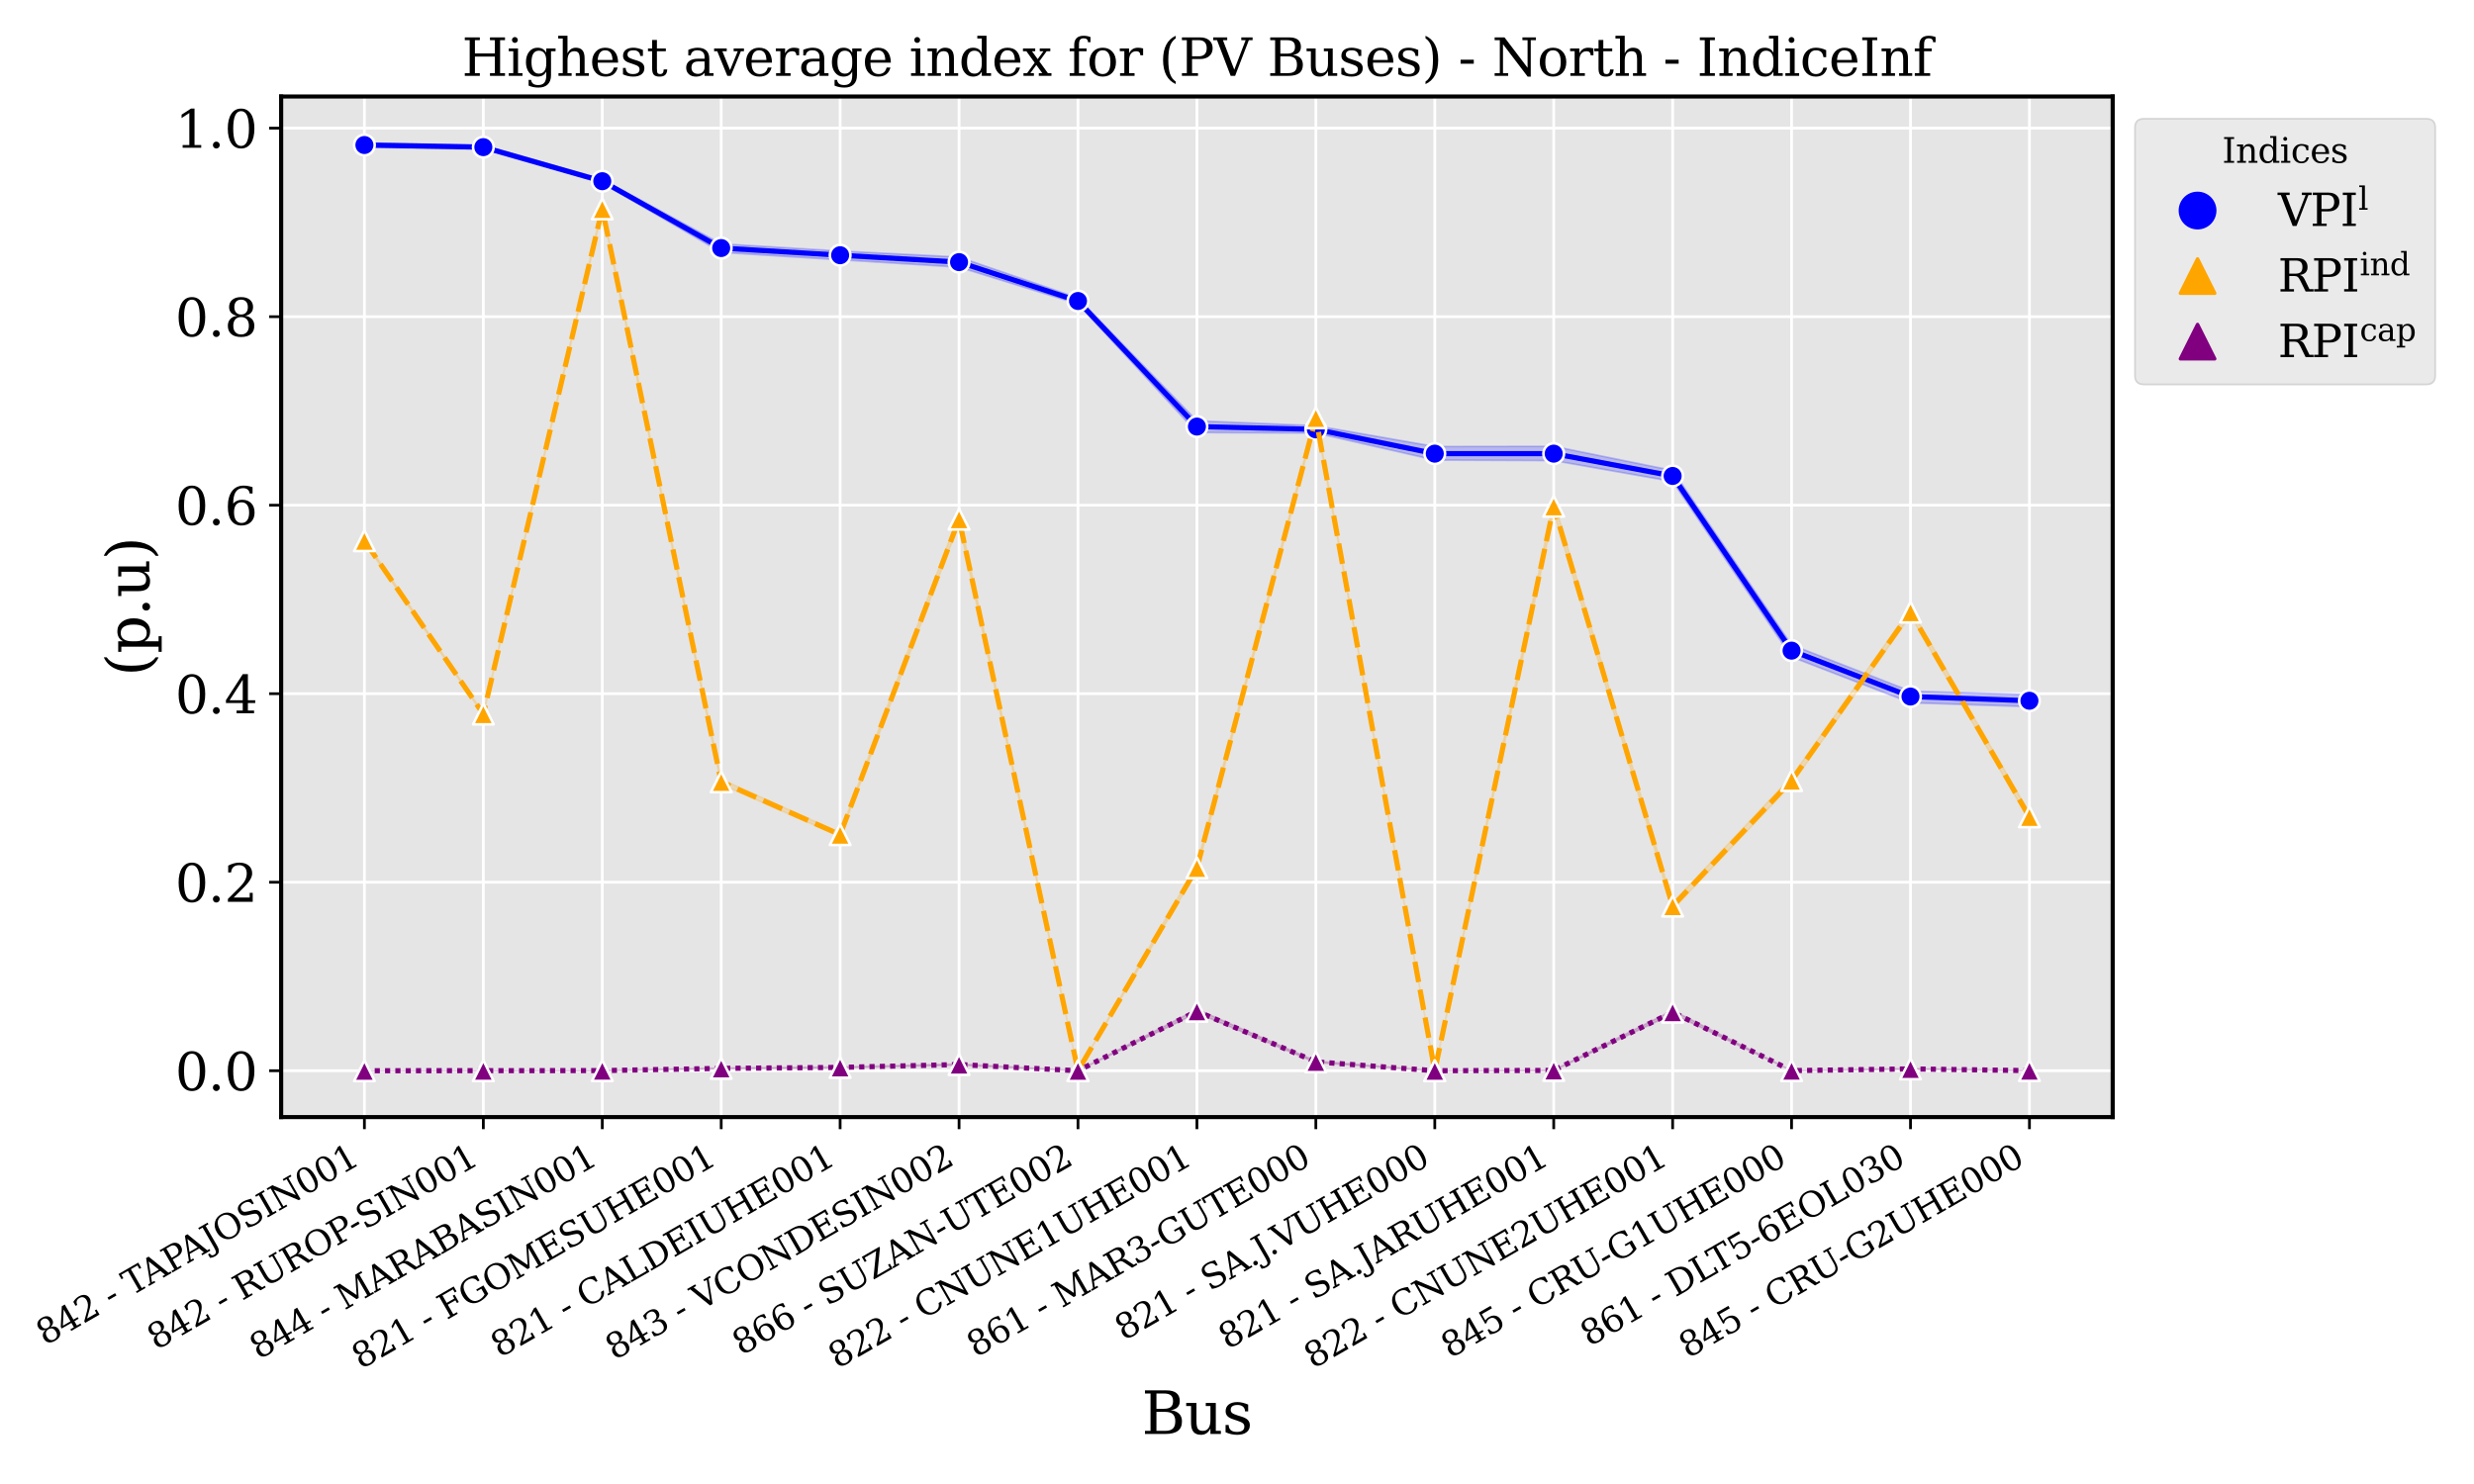 <?xml version="1.0" encoding="utf-8" standalone="no"?>
<!DOCTYPE svg PUBLIC "-//W3C//DTD SVG 1.1//EN"
  "http://www.w3.org/Graphics/SVG/1.1/DTD/svg11.dtd">
<svg xmlns:xlink="http://www.w3.org/1999/xlink" width="720pt" height="432pt" viewBox="0 0 720 432" xmlns="http://www.w3.org/2000/svg" version="1.1">
 <defs>
  <style type="text/css">*{stroke-linejoin: round; stroke-linecap: butt}</style>
 </defs>
 <g id="figure_1">
  <g id="patch_1">
   <path d="M 0 432 
L 720 432 
L 720 0 
L 0 0 
z
" style="fill: #ffffff"/>
  </g>
  <g id="axes_1">
   <g id="patch_2">
    <path d="M 81.825 325.195 
L 614.847 325.195 
L 614.847 28.084 
L 81.825 28.084 
z
" style="fill: #e5e5e5"/>
   </g>
   <g id="matplotlib.axis_1">
    <g id="xtick_1">
     <g id="line2d_1">
      <path d="M 106.053 325.195 
L 106.053 28.084 
" clip-path="url(#p01f3ead9a8)" style="fill: none; stroke: #ffffff; stroke-width: 0.8; stroke-linecap: square"/>
     </g>
     <g id="line2d_2">
      <defs>
       <path id="m1e1725e3e3" d="M 0 0 
L 0 3.5 
" style="stroke: #000000; stroke-width: 0.8"/>
      </defs>
      <g>
       <use xlink:href="#m1e1725e3e3" x="106.053" y="325.195" style="stroke: #000000; stroke-width: 0.8"/>
      </g>
     </g>
     <g id="text_1">
      <!-- 842 - TAPAJOSIN001 -->
      <g transform="translate(13.173 391.8) rotate(-30) scale(0.1 -0.1)">
       <defs>
        <path id="DejaVuSerif-38" d="M 2981 1275 
Q 2981 1775 2732 2051 
Q 2484 2328 2034 2328 
Q 1584 2328 1336 2051 
Q 1088 1775 1088 1275 
Q 1088 772 1336 495 
Q 1584 219 2034 219 
Q 2484 219 2732 495 
Q 2981 772 2981 1275 
z
M 2853 3541 
Q 2853 3966 2637 4203 
Q 2422 4441 2034 4441 
Q 1650 4441 1433 4203 
Q 1216 3966 1216 3541 
Q 1216 3113 1433 2875 
Q 1650 2638 2034 2638 
Q 2422 2638 2637 2875 
Q 2853 3113 2853 3541 
z
M 2516 2484 
Q 3047 2413 3344 2092 
Q 3641 1772 3641 1275 
Q 3641 619 3225 264 
Q 2809 -91 2034 -91 
Q 1263 -91 845 264 
Q 428 619 428 1275 
Q 428 1772 725 2092 
Q 1022 2413 1556 2484 
Q 1084 2569 832 2842 
Q 581 3116 581 3541 
Q 581 4103 968 4426 
Q 1356 4750 2034 4750 
Q 2713 4750 3100 4426 
Q 3488 4103 3488 3541 
Q 3488 3116 3236 2842 
Q 2984 2569 2516 2484 
z
" transform="scale(0.016)"/>
        <path id="DejaVuSerif-34" d="M 2234 1581 
L 2234 4063 
L 641 1581 
L 2234 1581 
z
M 3609 0 
L 1484 0 
L 1484 331 
L 2234 331 
L 2234 1247 
L 197 1247 
L 197 1588 
L 2241 4750 
L 2859 4750 
L 2859 1581 
L 3750 1581 
L 3750 1247 
L 2859 1247 
L 2859 331 
L 3609 331 
L 3609 0 
z
" transform="scale(0.016)"/>
        <path id="DejaVuSerif-32" d="M 819 3553 
L 469 3553 
L 469 4384 
Q 803 4563 1142 4656 
Q 1481 4750 1806 4750 
Q 2534 4750 2956 4397 
Q 3378 4044 3378 3438 
Q 3378 2753 2422 1800 
Q 2347 1728 2309 1691 
L 1131 513 
L 3078 513 
L 3078 1088 
L 3444 1088 
L 3444 0 
L 434 0 
L 434 341 
L 1850 1753 
Q 2319 2222 2519 2614 
Q 2719 3006 2719 3438 
Q 2719 3909 2473 4175 
Q 2228 4441 1797 4441 
Q 1350 4441 1106 4219 
Q 863 3997 819 3553 
z
" transform="scale(0.016)"/>
        <path id="DejaVuSerif-20" transform="scale(0.016)"/>
        <path id="DejaVuSerif-2d" d="M 281 1959 
L 1881 1959 
L 1881 1472 
L 281 1472 
L 281 1959 
z
" transform="scale(0.016)"/>
        <path id="DejaVuSerif-54" d="M 1222 0 
L 1222 331 
L 1819 331 
L 1819 4294 
L 447 4294 
L 447 3566 
L 63 3566 
L 63 4666 
L 4206 4666 
L 4206 3566 
L 3822 3566 
L 3822 4294 
L 2450 4294 
L 2450 331 
L 3047 331 
L 3047 0 
L 1222 0 
z
" transform="scale(0.016)"/>
        <path id="DejaVuSerif-41" d="M 1281 1691 
L 2994 1691 
L 2138 3909 
L 1281 1691 
z
M -38 0 
L -38 331 
L 372 331 
L 2034 4666 
L 2559 4666 
L 4225 331 
L 4684 331 
L 4684 0 
L 2988 0 
L 2988 331 
L 3506 331 
L 3116 1356 
L 1153 1356 
L 763 331 
L 1275 331 
L 1275 0 
L -38 0 
z
" transform="scale(0.016)"/>
        <path id="DejaVuSerif-50" d="M 1581 2375 
L 2406 2375 
Q 2872 2375 3115 2626 
Q 3359 2878 3359 3353 
Q 3359 3831 3115 4081 
Q 2872 4331 2406 4331 
L 1581 4331 
L 1581 2375 
z
M 353 0 
L 353 331 
L 947 331 
L 947 4331 
L 353 4331 
L 353 4666 
L 2559 4666 
Q 3259 4666 3668 4311 
Q 4078 3956 4078 3353 
Q 4078 2753 3668 2397 
Q 3259 2041 2559 2041 
L 1581 2041 
L 1581 331 
L 2303 331 
L 2303 0 
L 353 0 
z
" transform="scale(0.016)"/>
        <path id="DejaVuSerif-4a" d="M -538 -1119 
L -538 -384 
L -181 -384 
Q -172 -694 -34 -845 
Q 103 -997 378 -997 
Q 750 -997 897 -762 
Q 1044 -528 1044 153 
L 1044 4331 
L 319 4331 
L 319 4666 
L 2272 4666 
L 2272 4331 
L 1678 4331 
L 1678 128 
Q 1678 -644 1368 -987 
Q 1059 -1331 372 -1331 
Q 150 -1331 -79 -1278 
Q -309 -1225 -538 -1119 
z
" transform="scale(0.016)"/>
        <path id="DejaVuSerif-4f" d="M 2625 244 
Q 3391 244 3781 770 
Q 4172 1297 4172 2328 
Q 4172 3363 3781 3889 
Q 3391 4416 2625 4416 
Q 1856 4416 1465 3889 
Q 1075 3363 1075 2328 
Q 1075 1297 1465 770 
Q 1856 244 2625 244 
z
M 2625 -91 
Q 2150 -91 1751 65 
Q 1353 222 1050 525 
Q 700 875 529 1319 
Q 359 1763 359 2328 
Q 359 2894 529 3339 
Q 700 3784 1050 4134 
Q 1356 4441 1750 4595 
Q 2144 4750 2625 4750 
Q 3641 4750 4266 4084 
Q 4891 3419 4891 2328 
Q 4891 1769 4719 1320 
Q 4547 872 4197 525 
Q 3891 219 3497 64 
Q 3103 -91 2625 -91 
z
" transform="scale(0.016)"/>
        <path id="DejaVuSerif-53" d="M 594 225 
L 594 1288 
L 953 1284 
Q 969 753 1261 498 
Q 1553 244 2150 244 
Q 2706 244 2998 464 
Q 3291 684 3291 1106 
Q 3291 1444 3114 1625 
Q 2938 1806 2369 1978 
L 1753 2163 
Q 1084 2366 811 2669 
Q 538 2972 538 3500 
Q 538 4094 959 4422 
Q 1381 4750 2144 4750 
Q 2469 4750 2856 4679 
Q 3244 4609 3681 4475 
L 3681 3481 
L 3328 3481 
Q 3275 3975 2998 4195 
Q 2722 4416 2156 4416 
Q 1663 4416 1405 4214 
Q 1147 4013 1147 3628 
Q 1147 3294 1340 3103 
Q 1534 2913 2163 2725 
L 2741 2553 
Q 3375 2363 3645 2067 
Q 3916 1772 3916 1275 
Q 3916 597 3481 253 
Q 3047 -91 2188 -91 
Q 1803 -91 1404 -12 
Q 1006 66 594 225 
z
" transform="scale(0.016)"/>
        <path id="DejaVuSerif-49" d="M 1581 331 
L 2175 331 
L 2175 0 
L 353 0 
L 353 331 
L 947 331 
L 947 4331 
L 353 4331 
L 353 4666 
L 2175 4666 
L 2175 4331 
L 1581 4331 
L 1581 331 
z
" transform="scale(0.016)"/>
        <path id="DejaVuSerif-4e" d="M 313 0 
L 313 331 
L 941 331 
L 941 4331 
L 313 4331 
L 313 4666 
L 1509 4666 
L 4306 984 
L 4306 4331 
L 3681 4331 
L 3681 4666 
L 5319 4666 
L 5319 4331 
L 4691 4331 
L 4691 -91 
L 4313 -91 
L 1325 3841 
L 1325 331 
L 1953 331 
L 1953 0 
L 313 0 
z
" transform="scale(0.016)"/>
        <path id="DejaVuSerif-30" d="M 2034 219 
Q 2513 219 2750 744 
Q 2988 1269 2988 2328 
Q 2988 3391 2750 3916 
Q 2513 4441 2034 4441 
Q 1556 4441 1318 3916 
Q 1081 3391 1081 2328 
Q 1081 1269 1318 744 
Q 1556 219 2034 219 
z
M 2034 -91 
Q 1275 -91 848 546 
Q 422 1184 422 2328 
Q 422 3475 848 4112 
Q 1275 4750 2034 4750 
Q 2797 4750 3222 4112 
Q 3647 3475 3647 2328 
Q 3647 1184 3222 546 
Q 2797 -91 2034 -91 
z
" transform="scale(0.016)"/>
        <path id="DejaVuSerif-31" d="M 909 0 
L 909 331 
L 1722 331 
L 1722 4213 
L 781 3603 
L 781 4013 
L 1919 4750 
L 2350 4750 
L 2350 331 
L 3163 331 
L 3163 0 
L 909 0 
z
" transform="scale(0.016)"/>
       </defs>
       <use xlink:href="#DejaVuSerif-38"/>
       <use xlink:href="#DejaVuSerif-34" x="63.623"/>
       <use xlink:href="#DejaVuSerif-32" x="127.246"/>
       <use xlink:href="#DejaVuSerif-20" x="190.869"/>
       <use xlink:href="#DejaVuSerif-2d" x="222.656"/>
       <use xlink:href="#DejaVuSerif-20" x="256.445"/>
       <use xlink:href="#DejaVuSerif-54" x="288.232"/>
       <use xlink:href="#DejaVuSerif-41" x="349.432"/>
       <use xlink:href="#DejaVuSerif-50" x="421.648"/>
       <use xlink:href="#DejaVuSerif-41" x="479.809"/>
       <use xlink:href="#DejaVuSerif-4a" x="552.025"/>
       <use xlink:href="#DejaVuSerif-4f" x="592.113"/>
       <use xlink:href="#DejaVuSerif-53" x="674.096"/>
       <use xlink:href="#DejaVuSerif-49" x="742.602"/>
       <use xlink:href="#DejaVuSerif-4e" x="782.104"/>
       <use xlink:href="#DejaVuSerif-30" x="869.604"/>
       <use xlink:href="#DejaVuSerif-30" x="933.227"/>
       <use xlink:href="#DejaVuSerif-31" x="996.85"/>
      </g>
     </g>
    </g>
    <g id="xtick_2">
     <g id="line2d_3">
      <path d="M 140.665 325.195 
L 140.665 28.084 
" clip-path="url(#p01f3ead9a8)" style="fill: none; stroke: #ffffff; stroke-width: 0.8; stroke-linecap: square"/>
     </g>
     <g id="line2d_4">
      <g>
       <use xlink:href="#m1e1725e3e3" x="140.665" y="325.195" style="stroke: #000000; stroke-width: 0.8"/>
      </g>
     </g>
     <g id="text_2">
      <!-- 842 - RUROP-SIN001 -->
      <g transform="translate(45.484 393.128) rotate(-30) scale(0.1 -0.1)">
       <defs>
        <path id="DejaVuSerif-52" d="M 3066 2316 
Q 3284 2256 3442 2114 
Q 3600 1972 3725 1716 
L 4403 331 
L 4972 331 
L 4972 0 
L 3872 0 
L 3144 1484 
Q 2934 1916 2759 2042 
Q 2584 2169 2278 2169 
L 1581 2169 
L 1581 331 
L 2241 331 
L 2241 0 
L 353 0 
L 353 331 
L 947 331 
L 947 4331 
L 353 4331 
L 353 4666 
L 2719 4666 
Q 3400 4666 3770 4341 
Q 4141 4016 4141 3419 
Q 4141 2938 3870 2661 
Q 3600 2384 3066 2316 
z
M 1581 2503 
L 2503 2503 
Q 2975 2503 3200 2726 
Q 3425 2950 3425 3419 
Q 3425 3888 3200 4109 
Q 2975 4331 2503 4331 
L 1581 4331 
L 1581 2503 
z
" transform="scale(0.016)"/>
        <path id="DejaVuSerif-55" d="M 897 4331 
L 300 4331 
L 300 4666 
L 2125 4666 
L 2125 4331 
L 1528 4331 
L 1528 1919 
Q 1528 1025 1820 672 
Q 2113 319 2828 319 
Q 3544 319 3836 672 
Q 4128 1025 4128 1919 
L 4128 4331 
L 3531 4331 
L 3531 4666 
L 5106 4666 
L 5106 4331 
L 4513 4331 
L 4513 1856 
Q 4513 791 4103 350 
Q 3694 -91 2713 -91 
Q 1731 -91 1314 353 
Q 897 797 897 1856 
L 897 4331 
z
" transform="scale(0.016)"/>
       </defs>
       <use xlink:href="#DejaVuSerif-38"/>
       <use xlink:href="#DejaVuSerif-34" x="63.623"/>
       <use xlink:href="#DejaVuSerif-32" x="127.246"/>
       <use xlink:href="#DejaVuSerif-20" x="190.869"/>
       <use xlink:href="#DejaVuSerif-2d" x="222.656"/>
       <use xlink:href="#DejaVuSerif-20" x="256.445"/>
       <use xlink:href="#DejaVuSerif-52" x="288.232"/>
       <use xlink:href="#DejaVuSerif-55" x="363.525"/>
       <use xlink:href="#DejaVuSerif-52" x="447.803"/>
       <use xlink:href="#DejaVuSerif-4f" x="523.096"/>
       <use xlink:href="#DejaVuSerif-50" x="605.078"/>
       <use xlink:href="#DejaVuSerif-2d" x="666.863"/>
       <use xlink:href="#DejaVuSerif-53" x="700.652"/>
       <use xlink:href="#DejaVuSerif-49" x="769.158"/>
       <use xlink:href="#DejaVuSerif-4e" x="808.66"/>
       <use xlink:href="#DejaVuSerif-30" x="896.16"/>
       <use xlink:href="#DejaVuSerif-30" x="959.783"/>
       <use xlink:href="#DejaVuSerif-31" x="1023.406"/>
      </g>
     </g>
    </g>
    <g id="xtick_3">
     <g id="line2d_5">
      <path d="M 175.277 325.195 
L 175.277 28.084 
" clip-path="url(#p01f3ead9a8)" style="fill: none; stroke: #ffffff; stroke-width: 0.8; stroke-linecap: square"/>
     </g>
     <g id="line2d_6">
      <g>
       <use xlink:href="#m1e1725e3e3" x="175.277" y="325.195" style="stroke: #000000; stroke-width: 0.8"/>
      </g>
     </g>
     <g id="text_3">
      <!-- 844 - MARABASIN001 -->
      <g transform="translate(75.299 395.898) rotate(-30) scale(0.1 -0.1)">
       <defs>
        <path id="DejaVuSerif-4d" d="M 353 0 
L 353 331 
L 947 331 
L 947 4331 
L 319 4331 
L 319 4666 
L 1678 4666 
L 3316 1344 
L 4953 4666 
L 6228 4666 
L 6228 4331 
L 5606 4331 
L 5606 331 
L 6203 331 
L 6203 0 
L 4378 0 
L 4378 331 
L 4972 331 
L 4972 3938 
L 3372 684 
L 2931 684 
L 1331 3938 
L 1331 331 
L 1925 331 
L 1925 0 
L 353 0 
z
" transform="scale(0.016)"/>
        <path id="DejaVuSerif-42" d="M 1581 331 
L 2516 331 
Q 3078 331 3337 575 
Q 3597 819 3597 1350 
Q 3597 1878 3339 2120 
Q 3081 2363 2516 2363 
L 1581 2363 
L 1581 331 
z
M 1581 2694 
L 2375 2694 
Q 2888 2694 3123 2891 
Q 3359 3088 3359 3513 
Q 3359 3941 3123 4136 
Q 2888 4331 2375 4331 
L 1581 4331 
L 1581 2694 
z
M 353 0 
L 353 331 
L 947 331 
L 947 4331 
L 353 4331 
L 353 4666 
L 2656 4666 
Q 3363 4666 3720 4377 
Q 4078 4088 4078 3513 
Q 4078 3097 3829 2850 
Q 3581 2603 3103 2547 
Q 3697 2472 4005 2167 
Q 4313 1863 4313 1350 
Q 4313 656 3875 328 
Q 3438 0 2509 0 
L 353 0 
z
" transform="scale(0.016)"/>
       </defs>
       <use xlink:href="#DejaVuSerif-38"/>
       <use xlink:href="#DejaVuSerif-34" x="63.623"/>
       <use xlink:href="#DejaVuSerif-34" x="127.246"/>
       <use xlink:href="#DejaVuSerif-20" x="190.869"/>
       <use xlink:href="#DejaVuSerif-2d" x="222.656"/>
       <use xlink:href="#DejaVuSerif-20" x="256.445"/>
       <use xlink:href="#DejaVuSerif-4d" x="288.232"/>
       <use xlink:href="#DejaVuSerif-41" x="390.625"/>
       <use xlink:href="#DejaVuSerif-52" x="462.842"/>
       <use xlink:href="#DejaVuSerif-41" x="538.135"/>
       <use xlink:href="#DejaVuSerif-42" x="610.352"/>
       <use xlink:href="#DejaVuSerif-41" x="683.838"/>
       <use xlink:href="#DejaVuSerif-53" x="756.055"/>
       <use xlink:href="#DejaVuSerif-49" x="824.561"/>
       <use xlink:href="#DejaVuSerif-4e" x="864.062"/>
       <use xlink:href="#DejaVuSerif-30" x="951.562"/>
       <use xlink:href="#DejaVuSerif-30" x="1015.186"/>
       <use xlink:href="#DejaVuSerif-31" x="1078.809"/>
      </g>
     </g>
    </g>
    <g id="xtick_4">
     <g id="line2d_7">
      <path d="M 209.888 325.195 
L 209.888 28.084 
" clip-path="url(#p01f3ead9a8)" style="fill: none; stroke: #ffffff; stroke-width: 0.8; stroke-linecap: square"/>
     </g>
     <g id="line2d_8">
      <g>
       <use xlink:href="#m1e1725e3e3" x="209.888" y="325.195" style="stroke: #000000; stroke-width: 0.8"/>
      </g>
     </g>
     <g id="text_4">
      <!-- 821 - FGOMESUHE001 -->
      <g transform="translate(105.034 398.713) rotate(-30) scale(0.1 -0.1)">
       <defs>
        <path id="DejaVuSerif-46" d="M 353 0 
L 353 331 
L 947 331 
L 947 4331 
L 353 4331 
L 353 4666 
L 4172 4666 
L 4172 3628 
L 3788 3628 
L 3788 4281 
L 1581 4281 
L 1581 2719 
L 3175 2719 
L 3175 3303 
L 3559 3303 
L 3559 1753 
L 3175 1753 
L 3175 2338 
L 1581 2338 
L 1581 331 
L 2328 331 
L 2328 0 
L 353 0 
z
" transform="scale(0.016)"/>
        <path id="DejaVuSerif-47" d="M 4097 3272 
Q 3988 3856 3641 4136 
Q 3294 4416 2675 4416 
Q 1869 4416 1472 3897 
Q 1075 3378 1075 2328 
Q 1075 1300 1484 772 
Q 1894 244 2688 244 
Q 3041 244 3362 331 
Q 3684 419 3975 594 
L 3975 1797 
L 3097 1797 
L 3097 2131 
L 4609 2131 
L 4609 391 
Q 4194 150 3714 29 
Q 3234 -91 2688 -91 
Q 1631 -91 995 570 
Q 359 1231 359 2328 
Q 359 3434 996 4092 
Q 1634 4750 2713 4750 
Q 3113 4750 3539 4658 
Q 3966 4566 4447 4378 
L 4447 3272 
L 4097 3272 
z
" transform="scale(0.016)"/>
        <path id="DejaVuSerif-45" d="M 353 0 
L 353 331 
L 947 331 
L 947 4331 
L 353 4331 
L 353 4666 
L 4109 4666 
L 4109 3628 
L 3725 3628 
L 3725 4281 
L 1581 4281 
L 1581 2719 
L 3109 2719 
L 3109 3303 
L 3494 3303 
L 3494 1753 
L 3109 1753 
L 3109 2338 
L 1581 2338 
L 1581 384 
L 3775 384 
L 3775 1038 
L 4159 1038 
L 4159 0 
L 353 0 
z
" transform="scale(0.016)"/>
        <path id="DejaVuSerif-48" d="M 353 0 
L 353 331 
L 947 331 
L 947 4331 
L 353 4331 
L 353 4666 
L 2175 4666 
L 2175 4331 
L 1581 4331 
L 1581 2719 
L 4000 2719 
L 4000 4331 
L 3406 4331 
L 3406 4666 
L 5228 4666 
L 5228 4331 
L 4634 4331 
L 4634 331 
L 5228 331 
L 5228 0 
L 3406 0 
L 3406 331 
L 4000 331 
L 4000 2338 
L 1581 2338 
L 1581 331 
L 2175 331 
L 2175 0 
L 353 0 
z
" transform="scale(0.016)"/>
       </defs>
       <use xlink:href="#DejaVuSerif-38"/>
       <use xlink:href="#DejaVuSerif-32" x="63.623"/>
       <use xlink:href="#DejaVuSerif-31" x="127.246"/>
       <use xlink:href="#DejaVuSerif-20" x="190.869"/>
       <use xlink:href="#DejaVuSerif-2d" x="222.656"/>
       <use xlink:href="#DejaVuSerif-20" x="256.445"/>
       <use xlink:href="#DejaVuSerif-46" x="288.232"/>
       <use xlink:href="#DejaVuSerif-47" x="357.617"/>
       <use xlink:href="#DejaVuSerif-4f" x="437.5"/>
       <use xlink:href="#DejaVuSerif-4d" x="519.482"/>
       <use xlink:href="#DejaVuSerif-45" x="621.875"/>
       <use xlink:href="#DejaVuSerif-53" x="694.873"/>
       <use xlink:href="#DejaVuSerif-55" x="763.379"/>
       <use xlink:href="#DejaVuSerif-48" x="847.656"/>
       <use xlink:href="#DejaVuSerif-45" x="934.863"/>
       <use xlink:href="#DejaVuSerif-30" x="1007.861"/>
       <use xlink:href="#DejaVuSerif-30" x="1071.484"/>
       <use xlink:href="#DejaVuSerif-31" x="1135.107"/>
      </g>
     </g>
    </g>
    <g id="xtick_5">
     <g id="line2d_9">
      <path d="M 244.5 325.195 
L 244.5 28.084 
" clip-path="url(#p01f3ead9a8)" style="fill: none; stroke: #ffffff; stroke-width: 0.8; stroke-linecap: square"/>
     </g>
     <g id="line2d_10">
      <g>
       <use xlink:href="#m1e1725e3e3" x="244.5" y="325.195" style="stroke: #000000; stroke-width: 0.8"/>
      </g>
     </g>
     <g id="text_5">
      <!-- 821 - CALDEIUHE001 -->
      <g transform="translate(145.478 395.346) rotate(-30) scale(0.1 -0.1)">
       <defs>
        <path id="DejaVuSerif-43" d="M 4513 1234 
Q 4306 581 3820 245 
Q 3334 -91 2591 -91 
Q 2134 -91 1743 65 
Q 1353 222 1050 525 
Q 700 875 529 1320 
Q 359 1766 359 2328 
Q 359 3416 987 4083 
Q 1616 4750 2644 4750 
Q 3025 4750 3456 4650 
Q 3888 4550 4384 4347 
L 4384 3272 
L 4031 3272 
Q 3916 3859 3567 4137 
Q 3219 4416 2591 4416 
Q 1844 4416 1459 3886 
Q 1075 3356 1075 2328 
Q 1075 1303 1459 773 
Q 1844 244 2591 244 
Q 3113 244 3450 492 
Q 3788 741 3938 1234 
L 4513 1234 
z
" transform="scale(0.016)"/>
        <path id="DejaVuSerif-4c" d="M 353 0 
L 353 331 
L 947 331 
L 947 4331 
L 353 4331 
L 353 4666 
L 2175 4666 
L 2175 4331 
L 1581 4331 
L 1581 384 
L 3713 384 
L 3713 1166 
L 4097 1166 
L 4097 0 
L 353 0 
z
" transform="scale(0.016)"/>
        <path id="DejaVuSerif-44" d="M 1581 331 
L 2163 331 
Q 3072 331 3558 850 
Q 4044 1369 4044 2338 
Q 4044 3306 3559 3818 
Q 3075 4331 2163 4331 
L 1581 4331 
L 1581 331 
z
M 353 0 
L 353 331 
L 947 331 
L 947 4331 
L 353 4331 
L 353 4666 
L 2209 4666 
Q 3416 4666 4089 4050 
Q 4763 3434 4763 2338 
Q 4763 1238 4088 619 
Q 3413 0 2209 0 
L 353 0 
z
" transform="scale(0.016)"/>
       </defs>
       <use xlink:href="#DejaVuSerif-38"/>
       <use xlink:href="#DejaVuSerif-32" x="63.623"/>
       <use xlink:href="#DejaVuSerif-31" x="127.246"/>
       <use xlink:href="#DejaVuSerif-20" x="190.869"/>
       <use xlink:href="#DejaVuSerif-2d" x="222.656"/>
       <use xlink:href="#DejaVuSerif-20" x="256.445"/>
       <use xlink:href="#DejaVuSerif-43" x="288.232"/>
       <use xlink:href="#DejaVuSerif-41" x="364.746"/>
       <use xlink:href="#DejaVuSerif-4c" x="436.963"/>
       <use xlink:href="#DejaVuSerif-44" x="503.369"/>
       <use xlink:href="#DejaVuSerif-45" x="583.545"/>
       <use xlink:href="#DejaVuSerif-49" x="656.543"/>
       <use xlink:href="#DejaVuSerif-55" x="696.045"/>
       <use xlink:href="#DejaVuSerif-48" x="780.322"/>
       <use xlink:href="#DejaVuSerif-45" x="867.529"/>
       <use xlink:href="#DejaVuSerif-30" x="940.527"/>
       <use xlink:href="#DejaVuSerif-30" x="1004.15"/>
       <use xlink:href="#DejaVuSerif-31" x="1067.773"/>
      </g>
     </g>
    </g>
    <g id="xtick_6">
     <g id="line2d_11">
      <path d="M 279.112 325.195 
L 279.112 28.084 
" clip-path="url(#p01f3ead9a8)" style="fill: none; stroke: #ffffff; stroke-width: 0.8; stroke-linecap: square"/>
     </g>
     <g id="line2d_12">
      <g>
       <use xlink:href="#m1e1725e3e3" x="279.112" y="325.195" style="stroke: #000000; stroke-width: 0.8"/>
      </g>
     </g>
     <g id="text_6">
      <!-- 843 - VCONDESIN002 -->
      <g transform="translate(178.826 396.076) rotate(-30) scale(0.1 -0.1)">
       <defs>
        <path id="DejaVuSerif-33" d="M 622 4469 
Q 988 4606 1323 4678 
Q 1659 4750 1953 4750 
Q 2638 4750 3022 4454 
Q 3406 4159 3406 3634 
Q 3406 3213 3140 2930 
Q 2875 2647 2388 2547 
Q 2963 2466 3280 2130 
Q 3597 1794 3597 1259 
Q 3597 606 3158 257 
Q 2719 -91 1894 -91 
Q 1528 -91 1179 -12 
Q 831 66 488 225 
L 488 1131 
L 838 1131 
Q 869 681 1141 450 
Q 1413 219 1906 219 
Q 2384 219 2661 495 
Q 2938 772 2938 1253 
Q 2938 1803 2653 2086 
Q 2369 2369 1819 2369 
L 1522 2369 
L 1522 2688 
L 1678 2688 
Q 2225 2688 2498 2914 
Q 2772 3141 2772 3597 
Q 2772 4006 2547 4223 
Q 2322 4441 1900 4441 
Q 1478 4441 1245 4241 
Q 1013 4041 972 3647 
L 622 3647 
L 622 4469 
z
" transform="scale(0.016)"/>
        <path id="DejaVuSerif-56" d="M 1119 4331 
L 2497 750 
L 3872 4331 
L 3347 4331 
L 3347 4666 
L 4716 4666 
L 4716 4331 
L 4263 4331 
L 2597 0 
L 2059 0 
L 403 4331 
L -63 4331 
L -63 4666 
L 1638 4666 
L 1638 4331 
L 1119 4331 
z
" transform="scale(0.016)"/>
       </defs>
       <use xlink:href="#DejaVuSerif-38"/>
       <use xlink:href="#DejaVuSerif-34" x="63.623"/>
       <use xlink:href="#DejaVuSerif-33" x="127.246"/>
       <use xlink:href="#DejaVuSerif-20" x="190.869"/>
       <use xlink:href="#DejaVuSerif-2d" x="222.656"/>
       <use xlink:href="#DejaVuSerif-20" x="256.445"/>
       <use xlink:href="#DejaVuSerif-56" x="288.232"/>
       <use xlink:href="#DejaVuSerif-43" x="360.449"/>
       <use xlink:href="#DejaVuSerif-4f" x="436.963"/>
       <use xlink:href="#DejaVuSerif-4e" x="518.945"/>
       <use xlink:href="#DejaVuSerif-44" x="606.445"/>
       <use xlink:href="#DejaVuSerif-45" x="686.621"/>
       <use xlink:href="#DejaVuSerif-53" x="759.619"/>
       <use xlink:href="#DejaVuSerif-49" x="828.125"/>
       <use xlink:href="#DejaVuSerif-4e" x="867.627"/>
       <use xlink:href="#DejaVuSerif-30" x="955.127"/>
       <use xlink:href="#DejaVuSerif-30" x="1018.75"/>
       <use xlink:href="#DejaVuSerif-32" x="1082.373"/>
      </g>
     </g>
    </g>
    <g id="xtick_7">
     <g id="line2d_13">
      <path d="M 313.724 325.195 
L 313.724 28.084 
" clip-path="url(#p01f3ead9a8)" style="fill: none; stroke: #ffffff; stroke-width: 0.8; stroke-linecap: square"/>
     </g>
     <g id="line2d_14">
      <g>
       <use xlink:href="#m1e1725e3e3" x="313.724" y="325.195" style="stroke: #000000; stroke-width: 0.8"/>
      </g>
     </g>
     <g id="text_7">
      <!-- 866 - SUZAN-UTE002 -->
      <g transform="translate(215.787 394.72) rotate(-30) scale(0.1 -0.1)">
       <defs>
        <path id="DejaVuSerif-36" d="M 2094 219 
Q 2534 219 2771 542 
Q 3009 866 3009 1472 
Q 3009 2078 2771 2401 
Q 2534 2725 2094 2725 
Q 1647 2725 1412 2412 
Q 1178 2100 1178 1509 
Q 1178 888 1415 553 
Q 1653 219 2094 219 
z
M 1075 2569 
Q 1288 2803 1556 2918 
Q 1825 3034 2163 3034 
Q 2859 3034 3264 2615 
Q 3669 2197 3669 1472 
Q 3669 763 3233 336 
Q 2797 -91 2069 -91 
Q 1278 -91 853 498 
Q 428 1088 428 2181 
Q 428 3406 931 4078 
Q 1434 4750 2350 4750 
Q 2597 4750 2869 4703 
Q 3141 4656 3425 4563 
L 3425 3794 
L 3072 3794 
Q 3034 4109 2831 4275 
Q 2628 4441 2284 4441 
Q 1678 4441 1381 3981 
Q 1084 3522 1075 2569 
z
" transform="scale(0.016)"/>
        <path id="DejaVuSerif-5a" d="M 288 0 
L 288 225 
L 3194 4281 
L 781 4281 
L 781 3584 
L 397 3584 
L 397 4666 
L 4084 4666 
L 4084 4441 
L 1178 384 
L 3816 384 
L 3816 1038 
L 4197 1038 
L 4197 0 
L 288 0 
z
" transform="scale(0.016)"/>
       </defs>
       <use xlink:href="#DejaVuSerif-38"/>
       <use xlink:href="#DejaVuSerif-36" x="63.623"/>
       <use xlink:href="#DejaVuSerif-36" x="127.246"/>
       <use xlink:href="#DejaVuSerif-20" x="190.869"/>
       <use xlink:href="#DejaVuSerif-2d" x="222.656"/>
       <use xlink:href="#DejaVuSerif-20" x="256.445"/>
       <use xlink:href="#DejaVuSerif-53" x="288.232"/>
       <use xlink:href="#DejaVuSerif-55" x="356.738"/>
       <use xlink:href="#DejaVuSerif-5a" x="441.016"/>
       <use xlink:href="#DejaVuSerif-41" x="510.498"/>
       <use xlink:href="#DejaVuSerif-4e" x="582.715"/>
       <use xlink:href="#DejaVuSerif-2d" x="670.215"/>
       <use xlink:href="#DejaVuSerif-55" x="704.004"/>
       <use xlink:href="#DejaVuSerif-54" x="788.281"/>
       <use xlink:href="#DejaVuSerif-45" x="854.98"/>
       <use xlink:href="#DejaVuSerif-30" x="927.979"/>
       <use xlink:href="#DejaVuSerif-30" x="991.602"/>
       <use xlink:href="#DejaVuSerif-32" x="1055.225"/>
      </g>
     </g>
    </g>
    <g id="xtick_8">
     <g id="line2d_15">
      <path d="M 348.336 325.195 
L 348.336 28.084 
" clip-path="url(#p01f3ead9a8)" style="fill: none; stroke: #ffffff; stroke-width: 0.8; stroke-linecap: square"/>
     </g>
     <g id="line2d_16">
      <g>
       <use xlink:href="#m1e1725e3e3" x="348.336" y="325.195" style="stroke: #000000; stroke-width: 0.8"/>
      </g>
     </g>
     <g id="text_8">
      <!-- 822 - CNUNE1UHE001 -->
      <g transform="translate(243.718 398.577) rotate(-30) scale(0.1 -0.1)">
       <use xlink:href="#DejaVuSerif-38"/>
       <use xlink:href="#DejaVuSerif-32" x="63.623"/>
       <use xlink:href="#DejaVuSerif-32" x="127.246"/>
       <use xlink:href="#DejaVuSerif-20" x="190.869"/>
       <use xlink:href="#DejaVuSerif-2d" x="222.656"/>
       <use xlink:href="#DejaVuSerif-20" x="256.445"/>
       <use xlink:href="#DejaVuSerif-43" x="288.232"/>
       <use xlink:href="#DejaVuSerif-4e" x="364.746"/>
       <use xlink:href="#DejaVuSerif-55" x="452.246"/>
       <use xlink:href="#DejaVuSerif-4e" x="536.523"/>
       <use xlink:href="#DejaVuSerif-45" x="624.023"/>
       <use xlink:href="#DejaVuSerif-31" x="697.021"/>
       <use xlink:href="#DejaVuSerif-55" x="760.645"/>
       <use xlink:href="#DejaVuSerif-48" x="844.922"/>
       <use xlink:href="#DejaVuSerif-45" x="932.129"/>
       <use xlink:href="#DejaVuSerif-30" x="1005.127"/>
       <use xlink:href="#DejaVuSerif-30" x="1068.75"/>
       <use xlink:href="#DejaVuSerif-31" x="1132.373"/>
      </g>
     </g>
    </g>
    <g id="xtick_9">
     <g id="line2d_17">
      <path d="M 382.948 325.195 
L 382.948 28.084 
" clip-path="url(#p01f3ead9a8)" style="fill: none; stroke: #ffffff; stroke-width: 0.8; stroke-linecap: square"/>
     </g>
     <g id="line2d_18">
      <g>
       <use xlink:href="#m1e1725e3e3" x="382.948" y="325.195" style="stroke: #000000; stroke-width: 0.8"/>
      </g>
     </g>
     <g id="text_9">
      <!-- 861 - MAR3-GUTE000 -->
      <g transform="translate(284.02 395.292) rotate(-30) scale(0.1 -0.1)">
       <use xlink:href="#DejaVuSerif-38"/>
       <use xlink:href="#DejaVuSerif-36" x="63.623"/>
       <use xlink:href="#DejaVuSerif-31" x="127.246"/>
       <use xlink:href="#DejaVuSerif-20" x="190.869"/>
       <use xlink:href="#DejaVuSerif-2d" x="222.656"/>
       <use xlink:href="#DejaVuSerif-20" x="256.445"/>
       <use xlink:href="#DejaVuSerif-4d" x="288.232"/>
       <use xlink:href="#DejaVuSerif-41" x="390.625"/>
       <use xlink:href="#DejaVuSerif-52" x="462.842"/>
       <use xlink:href="#DejaVuSerif-33" x="538.135"/>
       <use xlink:href="#DejaVuSerif-2d" x="601.758"/>
       <use xlink:href="#DejaVuSerif-47" x="635.547"/>
       <use xlink:href="#DejaVuSerif-55" x="715.43"/>
       <use xlink:href="#DejaVuSerif-54" x="799.707"/>
       <use xlink:href="#DejaVuSerif-45" x="866.406"/>
       <use xlink:href="#DejaVuSerif-30" x="939.404"/>
       <use xlink:href="#DejaVuSerif-30" x="1003.027"/>
       <use xlink:href="#DejaVuSerif-30" x="1066.65"/>
      </g>
     </g>
    </g>
    <g id="xtick_10">
     <g id="line2d_19">
      <path d="M 417.559 325.195 
L 417.559 28.084 
" clip-path="url(#p01f3ead9a8)" style="fill: none; stroke: #ffffff; stroke-width: 0.8; stroke-linecap: square"/>
     </g>
     <g id="line2d_20">
      <g>
       <use xlink:href="#m1e1725e3e3" x="417.559" y="325.195" style="stroke: #000000; stroke-width: 0.8"/>
      </g>
     </g>
     <g id="text_10">
      <!-- 821 - SA.J.VUHE000 -->
      <g transform="translate(327.108 390.398) rotate(-30) scale(0.1 -0.1)">
       <defs>
        <path id="DejaVuSerif-2e" d="M 603 325 
Q 603 500 722 622 
Q 841 744 1019 744 
Q 1191 744 1312 622 
Q 1434 500 1434 325 
Q 1434 153 1312 31 
Q 1191 -91 1019 -91 
Q 841 -91 722 29 
Q 603 150 603 325 
z
" transform="scale(0.016)"/>
       </defs>
       <use xlink:href="#DejaVuSerif-38"/>
       <use xlink:href="#DejaVuSerif-32" x="63.623"/>
       <use xlink:href="#DejaVuSerif-31" x="127.246"/>
       <use xlink:href="#DejaVuSerif-20" x="190.869"/>
       <use xlink:href="#DejaVuSerif-2d" x="222.656"/>
       <use xlink:href="#DejaVuSerif-20" x="256.445"/>
       <use xlink:href="#DejaVuSerif-53" x="288.232"/>
       <use xlink:href="#DejaVuSerif-41" x="356.738"/>
       <use xlink:href="#DejaVuSerif-2e" x="428.955"/>
       <use xlink:href="#DejaVuSerif-4a" x="460.742"/>
       <use xlink:href="#DejaVuSerif-2e" x="493.08"/>
       <use xlink:href="#DejaVuSerif-56" x="524.867"/>
       <use xlink:href="#DejaVuSerif-55" x="597.084"/>
       <use xlink:href="#DejaVuSerif-48" x="681.361"/>
       <use xlink:href="#DejaVuSerif-45" x="768.568"/>
       <use xlink:href="#DejaVuSerif-30" x="841.566"/>
       <use xlink:href="#DejaVuSerif-30" x="905.189"/>
       <use xlink:href="#DejaVuSerif-30" x="968.812"/>
      </g>
     </g>
    </g>
    <g id="xtick_11">
     <g id="line2d_21">
      <path d="M 452.171 325.195 
L 452.171 28.084 
" clip-path="url(#p01f3ead9a8)" style="fill: none; stroke: #ffffff; stroke-width: 0.8; stroke-linecap: square"/>
     </g>
     <g id="line2d_22">
      <g>
       <use xlink:href="#m1e1725e3e3" x="452.171" y="325.195" style="stroke: #000000; stroke-width: 0.8"/>
      </g>
     </g>
     <g id="text_11">
      <!-- 821 - SA.JARUHE001 -->
      <g transform="translate(357.28 392.961) rotate(-30) scale(0.1 -0.1)">
       <use xlink:href="#DejaVuSerif-38"/>
       <use xlink:href="#DejaVuSerif-32" x="63.623"/>
       <use xlink:href="#DejaVuSerif-31" x="127.246"/>
       <use xlink:href="#DejaVuSerif-20" x="190.869"/>
       <use xlink:href="#DejaVuSerif-2d" x="222.656"/>
       <use xlink:href="#DejaVuSerif-20" x="256.445"/>
       <use xlink:href="#DejaVuSerif-53" x="288.232"/>
       <use xlink:href="#DejaVuSerif-41" x="356.738"/>
       <use xlink:href="#DejaVuSerif-2e" x="428.955"/>
       <use xlink:href="#DejaVuSerif-4a" x="460.742"/>
       <use xlink:href="#DejaVuSerif-41" x="500.83"/>
       <use xlink:href="#DejaVuSerif-52" x="573.047"/>
       <use xlink:href="#DejaVuSerif-55" x="648.34"/>
       <use xlink:href="#DejaVuSerif-48" x="732.617"/>
       <use xlink:href="#DejaVuSerif-45" x="819.824"/>
       <use xlink:href="#DejaVuSerif-30" x="892.822"/>
       <use xlink:href="#DejaVuSerif-30" x="956.445"/>
       <use xlink:href="#DejaVuSerif-31" x="1020.068"/>
      </g>
     </g>
    </g>
    <g id="xtick_12">
     <g id="line2d_23">
      <path d="M 486.783 325.195 
L 486.783 28.084 
" clip-path="url(#p01f3ead9a8)" style="fill: none; stroke: #ffffff; stroke-width: 0.8; stroke-linecap: square"/>
     </g>
     <g id="line2d_24">
      <g>
       <use xlink:href="#m1e1725e3e3" x="486.783" y="325.195" style="stroke: #000000; stroke-width: 0.8"/>
      </g>
     </g>
     <g id="text_12">
      <!-- 822 - CNUNE2UHE001 -->
      <g transform="translate(382.165 398.577) rotate(-30) scale(0.1 -0.1)">
       <use xlink:href="#DejaVuSerif-38"/>
       <use xlink:href="#DejaVuSerif-32" x="63.623"/>
       <use xlink:href="#DejaVuSerif-32" x="127.246"/>
       <use xlink:href="#DejaVuSerif-20" x="190.869"/>
       <use xlink:href="#DejaVuSerif-2d" x="222.656"/>
       <use xlink:href="#DejaVuSerif-20" x="256.445"/>
       <use xlink:href="#DejaVuSerif-43" x="288.232"/>
       <use xlink:href="#DejaVuSerif-4e" x="364.746"/>
       <use xlink:href="#DejaVuSerif-55" x="452.246"/>
       <use xlink:href="#DejaVuSerif-4e" x="536.523"/>
       <use xlink:href="#DejaVuSerif-45" x="624.023"/>
       <use xlink:href="#DejaVuSerif-32" x="697.021"/>
       <use xlink:href="#DejaVuSerif-55" x="760.645"/>
       <use xlink:href="#DejaVuSerif-48" x="844.922"/>
       <use xlink:href="#DejaVuSerif-45" x="932.129"/>
       <use xlink:href="#DejaVuSerif-30" x="1005.127"/>
       <use xlink:href="#DejaVuSerif-30" x="1068.75"/>
       <use xlink:href="#DejaVuSerif-31" x="1132.373"/>
      </g>
     </g>
    </g>
    <g id="xtick_13">
     <g id="line2d_25">
      <path d="M 521.395 325.195 
L 521.395 28.084 
" clip-path="url(#p01f3ead9a8)" style="fill: none; stroke: #ffffff; stroke-width: 0.8; stroke-linecap: square"/>
     </g>
     <g id="line2d_26">
      <g>
       <use xlink:href="#m1e1725e3e3" x="521.395" y="325.195" style="stroke: #000000; stroke-width: 0.8"/>
      </g>
     </g>
     <g id="text_13">
      <!-- 845 - CRU-G1UHE000 -->
      <g transform="translate(422.04 395.538) rotate(-30) scale(0.1 -0.1)">
       <defs>
        <path id="DejaVuSerif-35" d="M 3219 4666 
L 3219 4153 
L 1081 4153 
L 1081 2816 
Q 1244 2928 1461 2984 
Q 1678 3041 1947 3041 
Q 2703 3041 3140 2622 
Q 3578 2203 3578 1478 
Q 3578 738 3136 323 
Q 2694 -91 1894 -91 
Q 1572 -91 1234 -12 
Q 897 66 544 225 
L 544 1131 
L 897 1131 
Q 925 688 1179 453 
Q 1434 219 1894 219 
Q 2388 219 2653 544 
Q 2919 869 2919 1478 
Q 2919 2084 2655 2407 
Q 2391 2731 1894 2731 
Q 1613 2731 1398 2631 
Q 1184 2531 1019 2322 
L 750 2322 
L 750 4666 
L 3219 4666 
z
" transform="scale(0.016)"/>
       </defs>
       <use xlink:href="#DejaVuSerif-38"/>
       <use xlink:href="#DejaVuSerif-34" x="63.623"/>
       <use xlink:href="#DejaVuSerif-35" x="127.246"/>
       <use xlink:href="#DejaVuSerif-20" x="190.869"/>
       <use xlink:href="#DejaVuSerif-2d" x="222.656"/>
       <use xlink:href="#DejaVuSerif-20" x="256.445"/>
       <use xlink:href="#DejaVuSerif-43" x="288.232"/>
       <use xlink:href="#DejaVuSerif-52" x="364.746"/>
       <use xlink:href="#DejaVuSerif-55" x="440.039"/>
       <use xlink:href="#DejaVuSerif-2d" x="522.566"/>
       <use xlink:href="#DejaVuSerif-47" x="556.355"/>
       <use xlink:href="#DejaVuSerif-31" x="636.238"/>
       <use xlink:href="#DejaVuSerif-55" x="699.861"/>
       <use xlink:href="#DejaVuSerif-48" x="784.139"/>
       <use xlink:href="#DejaVuSerif-45" x="871.346"/>
       <use xlink:href="#DejaVuSerif-30" x="944.344"/>
       <use xlink:href="#DejaVuSerif-30" x="1007.967"/>
       <use xlink:href="#DejaVuSerif-30" x="1071.59"/>
      </g>
     </g>
    </g>
    <g id="xtick_14">
     <g id="line2d_27">
      <path d="M 556.007 325.195 
L 556.007 28.084 
" clip-path="url(#p01f3ead9a8)" style="fill: none; stroke: #ffffff; stroke-width: 0.8; stroke-linecap: square"/>
     </g>
     <g id="line2d_28">
      <g>
       <use xlink:href="#m1e1725e3e3" x="556.007" y="325.195" style="stroke: #000000; stroke-width: 0.8"/>
      </g>
     </g>
     <g id="text_14">
      <!-- 861 - DLT5-6EOL030 -->
      <g transform="translate(462.588 392.111) rotate(-30) scale(0.1 -0.1)">
       <use xlink:href="#DejaVuSerif-38"/>
       <use xlink:href="#DejaVuSerif-36" x="63.623"/>
       <use xlink:href="#DejaVuSerif-31" x="127.246"/>
       <use xlink:href="#DejaVuSerif-20" x="190.869"/>
       <use xlink:href="#DejaVuSerif-2d" x="222.656"/>
       <use xlink:href="#DejaVuSerif-20" x="256.445"/>
       <use xlink:href="#DejaVuSerif-44" x="288.232"/>
       <use xlink:href="#DejaVuSerif-4c" x="368.408"/>
       <use xlink:href="#DejaVuSerif-54" x="426.689"/>
       <use xlink:href="#DejaVuSerif-35" x="493.389"/>
       <use xlink:href="#DejaVuSerif-2d" x="557.012"/>
       <use xlink:href="#DejaVuSerif-36" x="590.801"/>
       <use xlink:href="#DejaVuSerif-45" x="654.424"/>
       <use xlink:href="#DejaVuSerif-4f" x="727.422"/>
       <use xlink:href="#DejaVuSerif-4c" x="809.404"/>
       <use xlink:href="#DejaVuSerif-30" x="875.811"/>
       <use xlink:href="#DejaVuSerif-33" x="939.434"/>
       <use xlink:href="#DejaVuSerif-30" x="1003.057"/>
      </g>
     </g>
    </g>
    <g id="xtick_15">
     <g id="line2d_29">
      <path d="M 590.619 325.195 
L 590.619 28.084 
" clip-path="url(#p01f3ead9a8)" style="fill: none; stroke: #ffffff; stroke-width: 0.8; stroke-linecap: square"/>
     </g>
     <g id="line2d_30">
      <g>
       <use xlink:href="#m1e1725e3e3" x="590.619" y="325.195" style="stroke: #000000; stroke-width: 0.8"/>
      </g>
     </g>
     <g id="text_15">
      <!-- 845 - CRU-G2UHE000 -->
      <g transform="translate(491.263 395.538) rotate(-30) scale(0.1 -0.1)">
       <use xlink:href="#DejaVuSerif-38"/>
       <use xlink:href="#DejaVuSerif-34" x="63.623"/>
       <use xlink:href="#DejaVuSerif-35" x="127.246"/>
       <use xlink:href="#DejaVuSerif-20" x="190.869"/>
       <use xlink:href="#DejaVuSerif-2d" x="222.656"/>
       <use xlink:href="#DejaVuSerif-20" x="256.445"/>
       <use xlink:href="#DejaVuSerif-43" x="288.232"/>
       <use xlink:href="#DejaVuSerif-52" x="364.746"/>
       <use xlink:href="#DejaVuSerif-55" x="440.039"/>
       <use xlink:href="#DejaVuSerif-2d" x="522.566"/>
       <use xlink:href="#DejaVuSerif-47" x="556.355"/>
       <use xlink:href="#DejaVuSerif-32" x="636.238"/>
       <use xlink:href="#DejaVuSerif-55" x="699.861"/>
       <use xlink:href="#DejaVuSerif-48" x="784.139"/>
       <use xlink:href="#DejaVuSerif-45" x="871.346"/>
       <use xlink:href="#DejaVuSerif-30" x="944.344"/>
       <use xlink:href="#DejaVuSerif-30" x="1007.967"/>
       <use xlink:href="#DejaVuSerif-30" x="1071.59"/>
      </g>
     </g>
    </g>
    <g id="text_16">
     <!-- Bus -->
     <g transform="translate(332.254 417.432) scale(0.17 -0.17)">
      <defs>
       <path id="DejaVuSerif-75" d="M 2266 3322 
L 3341 3322 
L 3341 331 
L 3884 331 
L 3884 0 
L 2766 0 
L 2766 588 
Q 2606 256 2353 82 
Q 2100 -91 1766 -91 
Q 1213 -91 952 223 
Q 691 538 691 1209 
L 691 2988 
L 172 2988 
L 172 3322 
L 1269 3322 
L 1269 1388 
Q 1269 781 1417 556 
Q 1566 331 1947 331 
Q 2347 331 2556 625 
Q 2766 919 2766 1478 
L 2766 2988 
L 2266 2988 
L 2266 3322 
z
" transform="scale(0.016)"/>
       <path id="DejaVuSerif-73" d="M 359 184 
L 359 959 
L 691 959 
Q 703 588 923 403 
Q 1144 219 1575 219 
Q 1963 219 2166 364 
Q 2369 509 2369 788 
Q 2369 1006 2220 1140 
Q 2072 1275 1594 1428 
L 1178 1569 
Q 750 1706 558 1912 
Q 366 2119 366 2438 
Q 366 2894 700 3153 
Q 1034 3413 1625 3413 
Q 1888 3413 2178 3344 
Q 2469 3275 2778 3144 
L 2778 2419 
L 2447 2419 
Q 2434 2741 2221 2922 
Q 2009 3103 1644 3103 
Q 1281 3103 1095 2975 
Q 909 2847 909 2591 
Q 909 2381 1050 2254 
Q 1191 2128 1613 1997 
L 2069 1856 
Q 2541 1709 2748 1489 
Q 2956 1269 2956 922 
Q 2956 450 2595 179 
Q 2234 -91 1600 -91 
Q 1278 -91 972 -22 
Q 666 47 359 184 
z
" transform="scale(0.016)"/>
      </defs>
      <use xlink:href="#DejaVuSerif-42"/>
      <use xlink:href="#DejaVuSerif-75" x="73.486"/>
      <use xlink:href="#DejaVuSerif-73" x="137.891"/>
     </g>
    </g>
   </g>
   <g id="matplotlib.axis_2">
    <g id="ytick_1">
     <g id="line2d_31">
      <path d="M 81.825 311.69 
L 614.847 311.69 
" clip-path="url(#p01f3ead9a8)" style="fill: none; stroke: #ffffff; stroke-width: 0.8; stroke-linecap: square"/>
     </g>
     <g id="line2d_32">
      <defs>
       <path id="m37e46fc472" d="M 0 0 
L -3.5 0 
" style="stroke: #000000; stroke-width: 0.8"/>
      </defs>
      <g>
       <use xlink:href="#m37e46fc472" x="81.825" y="311.69" style="stroke: #000000; stroke-width: 0.8"/>
      </g>
     </g>
     <g id="text_17">
      <!-- 0.0 -->
      <g transform="translate(50.97 317.389) scale(0.15 -0.15)">
       <use xlink:href="#DejaVuSerif-30"/>
       <use xlink:href="#DejaVuSerif-2e" x="63.623"/>
       <use xlink:href="#DejaVuSerif-30" x="95.41"/>
      </g>
     </g>
    </g>
    <g id="ytick_2">
     <g id="line2d_33">
      <path d="M 81.825 256.815 
L 614.847 256.815 
" clip-path="url(#p01f3ead9a8)" style="fill: none; stroke: #ffffff; stroke-width: 0.8; stroke-linecap: square"/>
     </g>
     <g id="line2d_34">
      <g>
       <use xlink:href="#m37e46fc472" x="81.825" y="256.815" style="stroke: #000000; stroke-width: 0.8"/>
      </g>
     </g>
     <g id="text_18">
      <!-- 0.2 -->
      <g transform="translate(50.97 262.514) scale(0.15 -0.15)">
       <use xlink:href="#DejaVuSerif-30"/>
       <use xlink:href="#DejaVuSerif-2e" x="63.623"/>
       <use xlink:href="#DejaVuSerif-32" x="95.41"/>
      </g>
     </g>
    </g>
    <g id="ytick_3">
     <g id="line2d_35">
      <path d="M 81.825 201.939 
L 614.847 201.939 
" clip-path="url(#p01f3ead9a8)" style="fill: none; stroke: #ffffff; stroke-width: 0.8; stroke-linecap: square"/>
     </g>
     <g id="line2d_36">
      <g>
       <use xlink:href="#m37e46fc472" x="81.825" y="201.939" style="stroke: #000000; stroke-width: 0.8"/>
      </g>
     </g>
     <g id="text_19">
      <!-- 0.4 -->
      <g transform="translate(50.97 207.638) scale(0.15 -0.15)">
       <use xlink:href="#DejaVuSerif-30"/>
       <use xlink:href="#DejaVuSerif-2e" x="63.623"/>
       <use xlink:href="#DejaVuSerif-34" x="95.41"/>
      </g>
     </g>
    </g>
    <g id="ytick_4">
     <g id="line2d_37">
      <path d="M 81.825 147.063 
L 614.847 147.063 
" clip-path="url(#p01f3ead9a8)" style="fill: none; stroke: #ffffff; stroke-width: 0.8; stroke-linecap: square"/>
     </g>
     <g id="line2d_38">
      <g>
       <use xlink:href="#m37e46fc472" x="81.825" y="147.063" style="stroke: #000000; stroke-width: 0.8"/>
      </g>
     </g>
     <g id="text_20">
      <!-- 0.6 -->
      <g transform="translate(50.97 152.762) scale(0.15 -0.15)">
       <use xlink:href="#DejaVuSerif-30"/>
       <use xlink:href="#DejaVuSerif-2e" x="63.623"/>
       <use xlink:href="#DejaVuSerif-36" x="95.41"/>
      </g>
     </g>
    </g>
    <g id="ytick_5">
     <g id="line2d_39">
      <path d="M 81.825 92.188 
L 614.847 92.188 
" clip-path="url(#p01f3ead9a8)" style="fill: none; stroke: #ffffff; stroke-width: 0.8; stroke-linecap: square"/>
     </g>
     <g id="line2d_40">
      <g>
       <use xlink:href="#m37e46fc472" x="81.825" y="92.188" style="stroke: #000000; stroke-width: 0.8"/>
      </g>
     </g>
     <g id="text_21">
      <!-- 0.8 -->
      <g transform="translate(50.97 97.886) scale(0.15 -0.15)">
       <use xlink:href="#DejaVuSerif-30"/>
       <use xlink:href="#DejaVuSerif-2e" x="63.623"/>
       <use xlink:href="#DejaVuSerif-38" x="95.41"/>
      </g>
     </g>
    </g>
    <g id="ytick_6">
     <g id="line2d_41">
      <path d="M 81.825 37.312 
L 614.847 37.312 
" clip-path="url(#p01f3ead9a8)" style="fill: none; stroke: #ffffff; stroke-width: 0.8; stroke-linecap: square"/>
     </g>
     <g id="line2d_42">
      <g>
       <use xlink:href="#m37e46fc472" x="81.825" y="37.312" style="stroke: #000000; stroke-width: 0.8"/>
      </g>
     </g>
     <g id="text_22">
      <!-- 1.0 -->
      <g transform="translate(50.97 43.011) scale(0.15 -0.15)">
       <use xlink:href="#DejaVuSerif-31"/>
       <use xlink:href="#DejaVuSerif-2e" x="63.623"/>
       <use xlink:href="#DejaVuSerif-30" x="95.41"/>
      </g>
     </g>
    </g>
    <g id="text_23">
     <!-- (p.u) -->
     <g transform="translate(43.435 196.89) rotate(-90) scale(0.17 -0.17)">
      <defs>
       <path id="DejaVuSerif-28" d="M 2041 -997 
Q 1281 -656 893 83 
Q 506 822 506 1931 
Q 506 3044 893 3783 
Q 1281 4522 2041 4863 
L 2041 4556 
Q 1559 4225 1350 3623 
Q 1141 3022 1141 1931 
Q 1141 844 1350 242 
Q 1559 -359 2041 -691 
L 2041 -997 
z
" transform="scale(0.016)"/>
       <path id="DejaVuSerif-70" d="M 1313 1825 
L 1313 1497 
Q 1313 897 1542 583 
Q 1772 269 2209 269 
Q 2650 269 2876 622 
Q 3103 975 3103 1663 
Q 3103 2353 2876 2703 
Q 2650 3053 2209 3053 
Q 1772 3053 1542 2737 
Q 1313 2422 1313 1825 
z
M 738 2988 
L 184 2988 
L 184 3322 
L 1313 3322 
L 1313 2803 
Q 1481 3116 1742 3264 
Q 2003 3413 2388 3413 
Q 3000 3413 3387 2928 
Q 3775 2444 3775 1663 
Q 3775 881 3387 395 
Q 3000 -91 2388 -91 
Q 2003 -91 1742 57 
Q 1481 206 1313 519 
L 1313 -997 
L 1856 -997 
L 1856 -1331 
L 184 -1331 
L 184 -997 
L 738 -997 
L 738 2988 
z
" transform="scale(0.016)"/>
       <path id="DejaVuSerif-29" d="M 453 -997 
L 453 -691 
Q 934 -359 1145 242 
Q 1356 844 1356 1931 
Q 1356 3022 1145 3623 
Q 934 4225 453 4556 
L 453 4863 
Q 1216 4522 1603 3783 
Q 1991 3044 1991 1931 
Q 1991 822 1603 83 
Q 1216 -656 453 -997 
z
" transform="scale(0.016)"/>
      </defs>
      <use xlink:href="#DejaVuSerif-28"/>
      <use xlink:href="#DejaVuSerif-70" x="39.014"/>
      <use xlink:href="#DejaVuSerif-2e" x="103.027"/>
      <use xlink:href="#DejaVuSerif-75" x="134.814"/>
      <use xlink:href="#DejaVuSerif-29" x="199.219"/>
     </g>
    </g>
   </g>
   <g id="PolyCollection_1">
    <defs>
     <path id="mda411f2aac" d="M 106.053 -390.411 
L 106.053 -389.133 
L 140.665 -388.549 
L 175.277 -378.699 
L 209.888 -358.523 
L 244.5 -356.358 
L 279.112 -354.215 
L 313.724 -343.5 
L 348.336 -306.078 
L 382.948 -305.938 
L 417.559 -298.062 
L 452.171 -297.916 
L 486.783 -291.831 
L 521.395 -240.759 
L 556.007 -227.417 
L 590.619 -226.279 
L 590.619 -229.796 
L 590.619 -229.796 
L 556.007 -230.809 
L 521.395 -244.281 
L 486.783 -295.042 
L 452.171 -302.065 
L 417.559 -302.013 
L 382.948 -308.062 
L 348.336 -309.506 
L 313.724 -345.247 
L 279.112 -357.169 
L 244.5 -358.919 
L 209.888 -361.015 
L 175.277 -379.81 
L 140.665 -389.708 
L 106.053 -390.411 
z
" style="stroke: #0000ff; stroke-opacity: 0.2; stroke-width: 0.5"/>
    </defs>
    <g clip-path="url(#p01f3ead9a8)">
     <use xlink:href="#mda411f2aac" x="0" y="432" style="fill: #0000ff; fill-opacity: 0.2; stroke: #0000ff; stroke-opacity: 0.2; stroke-width: 0.5"/>
    </g>
   </g>
   <g id="PolyCollection_2">
    <defs>
     <path id="meccc6968d8" d="M 106.053 -275.072 
L 106.053 -274.113 
L 140.665 -223.934 
L 175.277 -370.63 
L 209.888 -203.658 
L 244.5 -188.468 
L 279.112 -279.563 
L 313.724 -120.31 
L 348.336 -178.431 
L 382.948 -309.64 
L 417.559 -120.31 
L 452.171 -282.916 
L 486.783 -167.264 
L 521.395 -203.713 
L 556.007 -252.772 
L 590.619 -193.07 
L 590.619 -195.336 
L 590.619 -195.336 
L 556.007 -254.845 
L 521.395 -205.887 
L 486.783 -169.187 
L 452.171 -286.353 
L 417.559 -120.31 
L 382.948 -311.069 
L 348.336 -180.334 
L 313.724 -120.31 
L 279.112 -282.362 
L 244.5 -189.585 
L 209.888 -205.149 
L 175.277 -371.791 
L 140.665 -224.358 
L 106.053 -275.072 
z
" style="stroke: #ffa500; stroke-opacity: 0.2; stroke-width: 0.5"/>
    </defs>
    <g clip-path="url(#p01f3ead9a8)">
     <use xlink:href="#meccc6968d8" x="0" y="432" style="fill: #ffa500; fill-opacity: 0.2; stroke: #ffa500; stroke-opacity: 0.2; stroke-width: 0.5"/>
    </g>
   </g>
   <g id="PolyCollection_3">
    <defs>
     <path id="m9c32d7ea63" d="M 106.053 -120.311 
L 106.053 -120.31 
L 140.665 -120.316 
L 175.277 -120.318 
L 209.888 -120.913 
L 244.5 -121.172 
L 279.112 -121.946 
L 313.724 -120.31 
L 348.336 -137.109 
L 382.948 -122.672 
L 417.559 -120.31 
L 452.171 -120.351 
L 486.783 -136.828 
L 521.395 -120.329 
L 556.007 -120.767 
L 590.619 -120.329 
L 590.619 -120.345 
L 590.619 -120.345 
L 556.007 -120.91 
L 521.395 -120.344 
L 486.783 -137.889 
L 452.171 -120.466 
L 417.559 -120.31 
L 382.948 -123.116 
L 348.336 -138.197 
L 313.724 -120.31 
L 279.112 -122.275 
L 244.5 -121.386 
L 209.888 -121.083 
L 175.277 -120.375 
L 140.665 -120.33 
L 106.053 -120.311 
z
" style="stroke: #800080; stroke-opacity: 0.2; stroke-width: 0.5"/>
    </defs>
    <g clip-path="url(#p01f3ead9a8)">
     <use xlink:href="#m9c32d7ea63" x="0" y="432" style="fill: #800080; fill-opacity: 0.2; stroke: #800080; stroke-opacity: 0.2; stroke-width: 0.5"/>
    </g>
   </g>
   <g id="line2d_43">
    <path d="M 106.053 42.218 
L 140.665 42.835 
L 175.277 52.75 
L 209.888 72.209 
L 244.5 74.295 
L 279.112 76.306 
L 313.724 87.623 
L 348.336 124.178 
L 382.948 124.993 
L 417.559 132.058 
L 452.171 132.058 
L 486.783 138.553 
L 521.395 189.407 
L 556.007 202.768 
L 590.619 203.993 
" clip-path="url(#p01f3ead9a8)" style="fill: none; stroke: #0000ff; stroke-width: 1.5; stroke-linecap: square"/>
    <defs>
     <path id="m228d22c504" d="M 0 3 
C 0.796 3 1.559 2.684 2.121 2.121 
C 2.684 1.559 3 0.796 3 0 
C 3 -0.796 2.684 -1.559 2.121 -2.121 
C 1.559 -2.684 0.796 -3 0 -3 
C -0.796 -3 -1.559 -2.684 -2.121 -2.121 
C -2.684 -1.559 -3 -0.796 -3 0 
C -3 0.796 -2.684 1.559 -2.121 2.121 
C -1.559 2.684 -0.796 3 0 3 
z
" style="stroke: #ffffff; stroke-width: 0.75"/>
    </defs>
    <g clip-path="url(#p01f3ead9a8)">
     <use xlink:href="#m228d22c504" x="106.053" y="42.218" style="fill: #0000ff; stroke: #ffffff; stroke-width: 0.75"/>
     <use xlink:href="#m228d22c504" x="140.665" y="42.835" style="fill: #0000ff; stroke: #ffffff; stroke-width: 0.75"/>
     <use xlink:href="#m228d22c504" x="175.277" y="52.75" style="fill: #0000ff; stroke: #ffffff; stroke-width: 0.75"/>
     <use xlink:href="#m228d22c504" x="209.888" y="72.209" style="fill: #0000ff; stroke: #ffffff; stroke-width: 0.75"/>
     <use xlink:href="#m228d22c504" x="244.5" y="74.295" style="fill: #0000ff; stroke: #ffffff; stroke-width: 0.75"/>
     <use xlink:href="#m228d22c504" x="279.112" y="76.306" style="fill: #0000ff; stroke: #ffffff; stroke-width: 0.75"/>
     <use xlink:href="#m228d22c504" x="313.724" y="87.623" style="fill: #0000ff; stroke: #ffffff; stroke-width: 0.75"/>
     <use xlink:href="#m228d22c504" x="348.336" y="124.178" style="fill: #0000ff; stroke: #ffffff; stroke-width: 0.75"/>
     <use xlink:href="#m228d22c504" x="382.948" y="124.993" style="fill: #0000ff; stroke: #ffffff; stroke-width: 0.75"/>
     <use xlink:href="#m228d22c504" x="417.559" y="132.058" style="fill: #0000ff; stroke: #ffffff; stroke-width: 0.75"/>
     <use xlink:href="#m228d22c504" x="452.171" y="132.058" style="fill: #0000ff; stroke: #ffffff; stroke-width: 0.75"/>
     <use xlink:href="#m228d22c504" x="486.783" y="138.553" style="fill: #0000ff; stroke: #ffffff; stroke-width: 0.75"/>
     <use xlink:href="#m228d22c504" x="521.395" y="189.407" style="fill: #0000ff; stroke: #ffffff; stroke-width: 0.75"/>
     <use xlink:href="#m228d22c504" x="556.007" y="202.768" style="fill: #0000ff; stroke: #ffffff; stroke-width: 0.75"/>
     <use xlink:href="#m228d22c504" x="590.619" y="203.993" style="fill: #0000ff; stroke: #ffffff; stroke-width: 0.75"/>
    </g>
   </g>
   <g id="line2d_44">
    <path d="M 106.053 157.406 
L 140.665 207.858 
L 175.277 60.808 
L 209.888 227.599 
L 244.5 242.974 
L 279.112 151.137 
L 313.724 311.69 
L 348.336 252.637 
L 382.948 121.628 
L 417.559 311.69 
L 452.171 147.382 
L 486.783 263.775 
L 521.395 227.235 
L 556.007 178.197 
L 590.619 237.801 
" clip-path="url(#p01f3ead9a8)" style="fill: none; stroke-dasharray: 6,2.25; stroke-dashoffset: 0; stroke: #ffa500; stroke-width: 1.5"/>
    <defs>
     <path id="m6c50261b51" d="M 0 -3 
L -3 3 
L 3 3 
z
" style="stroke: #ffffff; stroke-width: 0.75; stroke-linejoin: miter"/>
    </defs>
    <g clip-path="url(#p01f3ead9a8)">
     <use xlink:href="#m6c50261b51" x="106.053" y="157.406" style="fill: #ffa500; stroke: #ffffff; stroke-width: 0.75; stroke-linejoin: miter"/>
     <use xlink:href="#m6c50261b51" x="140.665" y="207.858" style="fill: #ffa500; stroke: #ffffff; stroke-width: 0.75; stroke-linejoin: miter"/>
     <use xlink:href="#m6c50261b51" x="175.277" y="60.808" style="fill: #ffa500; stroke: #ffffff; stroke-width: 0.75; stroke-linejoin: miter"/>
     <use xlink:href="#m6c50261b51" x="209.888" y="227.599" style="fill: #ffa500; stroke: #ffffff; stroke-width: 0.75; stroke-linejoin: miter"/>
     <use xlink:href="#m6c50261b51" x="244.5" y="242.974" style="fill: #ffa500; stroke: #ffffff; stroke-width: 0.75; stroke-linejoin: miter"/>
     <use xlink:href="#m6c50261b51" x="279.112" y="151.137" style="fill: #ffa500; stroke: #ffffff; stroke-width: 0.75; stroke-linejoin: miter"/>
     <use xlink:href="#m6c50261b51" x="313.724" y="311.69" style="fill: #ffa500; stroke: #ffffff; stroke-width: 0.75; stroke-linejoin: miter"/>
     <use xlink:href="#m6c50261b51" x="348.336" y="252.637" style="fill: #ffa500; stroke: #ffffff; stroke-width: 0.75; stroke-linejoin: miter"/>
     <use xlink:href="#m6c50261b51" x="382.948" y="121.628" style="fill: #ffa500; stroke: #ffffff; stroke-width: 0.75; stroke-linejoin: miter"/>
     <use xlink:href="#m6c50261b51" x="417.559" y="311.69" style="fill: #ffa500; stroke: #ffffff; stroke-width: 0.75; stroke-linejoin: miter"/>
     <use xlink:href="#m6c50261b51" x="452.171" y="147.382" style="fill: #ffa500; stroke: #ffffff; stroke-width: 0.75; stroke-linejoin: miter"/>
     <use xlink:href="#m6c50261b51" x="486.783" y="263.775" style="fill: #ffa500; stroke: #ffffff; stroke-width: 0.75; stroke-linejoin: miter"/>
     <use xlink:href="#m6c50261b51" x="521.395" y="227.235" style="fill: #ffa500; stroke: #ffffff; stroke-width: 0.75; stroke-linejoin: miter"/>
     <use xlink:href="#m6c50261b51" x="556.007" y="178.197" style="fill: #ffa500; stroke: #ffffff; stroke-width: 0.75; stroke-linejoin: miter"/>
     <use xlink:href="#m6c50261b51" x="590.619" y="237.801" style="fill: #ffa500; stroke: #ffffff; stroke-width: 0.75; stroke-linejoin: miter"/>
    </g>
   </g>
   <g id="line2d_45">
    <path d="M 106.053 311.69 
L 140.665 311.678 
L 175.277 311.657 
L 209.888 311.01 
L 244.5 310.723 
L 279.112 309.891 
L 313.724 311.69 
L 348.336 294.371 
L 382.948 309.108 
L 417.559 311.69 
L 452.171 311.599 
L 486.783 294.646 
L 521.395 311.664 
L 556.007 311.162 
L 590.619 311.663 
" clip-path="url(#p01f3ead9a8)" style="fill: none; stroke-dasharray: 1.5,1.5; stroke-dashoffset: 0; stroke: #800080; stroke-width: 1.5"/>
    <defs>
     <path id="m0b01918d38" d="M 0 -3 
L -3 3 
L 3 3 
z
" style="stroke: #ffffff; stroke-width: 0.75; stroke-linejoin: miter"/>
    </defs>
    <g clip-path="url(#p01f3ead9a8)">
     <use xlink:href="#m0b01918d38" x="106.053" y="311.69" style="fill: #800080; stroke: #ffffff; stroke-width: 0.75; stroke-linejoin: miter"/>
     <use xlink:href="#m0b01918d38" x="140.665" y="311.678" style="fill: #800080; stroke: #ffffff; stroke-width: 0.75; stroke-linejoin: miter"/>
     <use xlink:href="#m0b01918d38" x="175.277" y="311.657" style="fill: #800080; stroke: #ffffff; stroke-width: 0.75; stroke-linejoin: miter"/>
     <use xlink:href="#m0b01918d38" x="209.888" y="311.01" style="fill: #800080; stroke: #ffffff; stroke-width: 0.75; stroke-linejoin: miter"/>
     <use xlink:href="#m0b01918d38" x="244.5" y="310.723" style="fill: #800080; stroke: #ffffff; stroke-width: 0.75; stroke-linejoin: miter"/>
     <use xlink:href="#m0b01918d38" x="279.112" y="309.891" style="fill: #800080; stroke: #ffffff; stroke-width: 0.75; stroke-linejoin: miter"/>
     <use xlink:href="#m0b01918d38" x="313.724" y="311.69" style="fill: #800080; stroke: #ffffff; stroke-width: 0.75; stroke-linejoin: miter"/>
     <use xlink:href="#m0b01918d38" x="348.336" y="294.371" style="fill: #800080; stroke: #ffffff; stroke-width: 0.75; stroke-linejoin: miter"/>
     <use xlink:href="#m0b01918d38" x="382.948" y="309.108" style="fill: #800080; stroke: #ffffff; stroke-width: 0.75; stroke-linejoin: miter"/>
     <use xlink:href="#m0b01918d38" x="417.559" y="311.69" style="fill: #800080; stroke: #ffffff; stroke-width: 0.75; stroke-linejoin: miter"/>
     <use xlink:href="#m0b01918d38" x="452.171" y="311.599" style="fill: #800080; stroke: #ffffff; stroke-width: 0.75; stroke-linejoin: miter"/>
     <use xlink:href="#m0b01918d38" x="486.783" y="294.646" style="fill: #800080; stroke: #ffffff; stroke-width: 0.75; stroke-linejoin: miter"/>
     <use xlink:href="#m0b01918d38" x="521.395" y="311.664" style="fill: #800080; stroke: #ffffff; stroke-width: 0.75; stroke-linejoin: miter"/>
     <use xlink:href="#m0b01918d38" x="556.007" y="311.162" style="fill: #800080; stroke: #ffffff; stroke-width: 0.75; stroke-linejoin: miter"/>
     <use xlink:href="#m0b01918d38" x="590.619" y="311.663" style="fill: #800080; stroke: #ffffff; stroke-width: 0.75; stroke-linejoin: miter"/>
    </g>
   </g>
   <g id="line2d_46"/>
   <g id="line2d_47"/>
   <g id="line2d_48"/>
   <g id="patch_3">
    <path d="M 81.825 325.195 
L 81.825 28.084 
" style="fill: none; stroke: #000000; stroke-width: 1.2; stroke-linejoin: miter; stroke-linecap: square"/>
   </g>
   <g id="patch_4">
    <path d="M 614.847 325.195 
L 614.847 28.084 
" style="fill: none; stroke: #000000; stroke-width: 1.2; stroke-linejoin: miter; stroke-linecap: square"/>
   </g>
   <g id="patch_5">
    <path d="M 81.825 325.195 
L 614.847 325.195 
" style="fill: none; stroke: #000000; stroke-width: 1.2; stroke-linejoin: miter; stroke-linecap: square"/>
   </g>
   <g id="patch_6">
    <path d="M 81.825 28.084 
L 614.847 28.084 
" style="fill: none; stroke: #000000; stroke-width: 1.2; stroke-linejoin: miter; stroke-linecap: square"/>
   </g>
   <g id="text_24">
    <!-- Highest average index for (PV Buses) - North - IndiceInf -->
    <g transform="translate(134.421 22.084) scale(0.15 -0.15)">
     <defs>
      <path id="DejaVuSerif-69" d="M 622 4353 
Q 622 4497 726 4603 
Q 831 4709 978 4709 
Q 1122 4709 1226 4603 
Q 1331 4497 1331 4353 
Q 1331 4206 1228 4103 
Q 1125 4000 978 4000 
Q 831 4000 726 4103 
Q 622 4206 622 4353 
z
M 1356 331 
L 1900 331 
L 1900 0 
L 231 0 
L 231 331 
L 781 331 
L 781 2988 
L 231 2988 
L 231 3322 
L 1356 3322 
L 1356 331 
z
" transform="scale(0.016)"/>
      <path id="DejaVuSerif-67" d="M 3359 2988 
L 3359 72 
Q 3359 -644 2965 -1033 
Q 2572 -1422 1844 -1422 
Q 1516 -1422 1216 -1362 
Q 916 -1303 641 -1184 
L 641 -488 
L 941 -488 
Q 997 -813 1206 -963 
Q 1416 -1113 1806 -1113 
Q 2313 -1113 2548 -827 
Q 2784 -541 2784 72 
L 2784 519 
Q 2616 206 2355 57 
Q 2094 -91 1709 -91 
Q 1097 -91 708 395 
Q 319 881 319 1663 
Q 319 2444 706 2928 
Q 1094 3413 1709 3413 
Q 2094 3413 2355 3264 
Q 2616 3116 2784 2803 
L 2784 3322 
L 3909 3322 
L 3909 2988 
L 3359 2988 
z
M 2784 1825 
Q 2784 2422 2554 2737 
Q 2325 3053 1888 3053 
Q 1444 3053 1217 2703 
Q 991 2353 991 1663 
Q 991 975 1217 622 
Q 1444 269 1888 269 
Q 2325 269 2554 583 
Q 2784 897 2784 1497 
L 2784 1825 
z
" transform="scale(0.016)"/>
      <path id="DejaVuSerif-68" d="M 263 0 
L 263 331 
L 781 331 
L 781 4531 
L 231 4531 
L 231 4863 
L 1356 4863 
L 1356 2731 
Q 1516 3069 1770 3241 
Q 2025 3413 2363 3413 
Q 2913 3413 3172 3097 
Q 3431 2781 3431 2113 
L 3431 331 
L 3944 331 
L 3944 0 
L 2356 0 
L 2356 331 
L 2853 331 
L 2853 1931 
Q 2853 2541 2704 2764 
Q 2556 2988 2175 2988 
Q 1775 2988 1565 2697 
Q 1356 2406 1356 1850 
L 1356 331 
L 1856 331 
L 1856 0 
L 263 0 
z
" transform="scale(0.016)"/>
      <path id="DejaVuSerif-65" d="M 3469 1600 
L 991 1600 
L 991 1575 
Q 991 903 1244 561 
Q 1497 219 1991 219 
Q 2369 219 2611 417 
Q 2853 616 2950 1006 
L 3413 1006 
Q 3275 459 2904 184 
Q 2534 -91 1931 -91 
Q 1203 -91 761 389 
Q 319 869 319 1663 
Q 319 2450 753 2931 
Q 1188 3413 1894 3413 
Q 2647 3413 3050 2948 
Q 3453 2484 3469 1600 
z
M 2791 1931 
Q 2772 2513 2545 2808 
Q 2319 3103 1894 3103 
Q 1497 3103 1269 2806 
Q 1041 2509 991 1931 
L 2791 1931 
z
" transform="scale(0.016)"/>
      <path id="DejaVuSerif-74" d="M 691 2988 
L 184 2988 
L 184 3322 
L 691 3322 
L 691 4353 
L 1269 4353 
L 1269 3322 
L 2350 3322 
L 2350 2988 
L 1269 2988 
L 1269 878 
Q 1269 456 1350 337 
Q 1431 219 1650 219 
Q 1875 219 1978 351 
Q 2081 484 2088 781 
L 2522 781 
Q 2497 328 2275 118 
Q 2053 -91 1600 -91 
Q 1103 -91 897 129 
Q 691 350 691 878 
L 691 2988 
z
" transform="scale(0.016)"/>
      <path id="DejaVuSerif-61" d="M 2547 1044 
L 2547 1747 
L 1806 1747 
Q 1378 1747 1168 1562 
Q 959 1378 959 997 
Q 959 650 1171 447 
Q 1384 244 1747 244 
Q 2106 244 2326 466 
Q 2547 688 2547 1044 
z
M 3122 2075 
L 3122 331 
L 3634 331 
L 3634 0 
L 2547 0 
L 2547 359 
Q 2356 128 2106 18 
Q 1856 -91 1522 -91 
Q 969 -91 644 203 
Q 319 497 319 997 
Q 319 1513 691 1797 
Q 1063 2081 1741 2081 
L 2547 2081 
L 2547 2309 
Q 2547 2688 2317 2895 
Q 2088 3103 1672 3103 
Q 1328 3103 1125 2947 
Q 922 2791 872 2484 
L 575 2484 
L 575 3156 
Q 875 3284 1158 3348 
Q 1441 3413 1709 3413 
Q 2400 3413 2761 3070 
Q 3122 2728 3122 2075 
z
" transform="scale(0.016)"/>
      <path id="DejaVuSerif-76" d="M 1581 0 
L 359 2988 
L -19 2988 
L -19 3322 
L 1509 3322 
L 1509 2988 
L 978 2988 
L 1913 703 
L 2847 2988 
L 2350 2988 
L 2350 3322 
L 3597 3322 
L 3597 2988 
L 3225 2988 
L 2003 0 
L 1581 0 
z
" transform="scale(0.016)"/>
      <path id="DejaVuSerif-72" d="M 3059 3328 
L 3059 2497 
L 2728 2497 
Q 2713 2744 2591 2866 
Q 2469 2988 2234 2988 
Q 1809 2988 1582 2694 
Q 1356 2400 1356 1850 
L 1356 331 
L 2022 331 
L 2022 0 
L 263 0 
L 263 331 
L 781 331 
L 781 2994 
L 231 2994 
L 231 3322 
L 1356 3322 
L 1356 2731 
Q 1525 3078 1790 3245 
Q 2056 3413 2438 3413 
Q 2578 3413 2733 3391 
Q 2888 3369 3059 3328 
z
" transform="scale(0.016)"/>
      <path id="DejaVuSerif-6e" d="M 263 0 
L 263 331 
L 781 331 
L 781 2988 
L 231 2988 
L 231 3322 
L 1356 3322 
L 1356 2731 
Q 1516 3069 1770 3241 
Q 2025 3413 2363 3413 
Q 2913 3413 3172 3097 
Q 3431 2781 3431 2113 
L 3431 331 
L 3944 331 
L 3944 0 
L 2356 0 
L 2356 331 
L 2853 331 
L 2853 1931 
Q 2853 2541 2703 2767 
Q 2553 2994 2175 2994 
Q 1775 2994 1565 2701 
Q 1356 2409 1356 1850 
L 1356 331 
L 1856 331 
L 1856 0 
L 263 0 
z
" transform="scale(0.016)"/>
      <path id="DejaVuSerif-64" d="M 3359 331 
L 3909 331 
L 3909 0 
L 2784 0 
L 2784 519 
Q 2616 206 2355 57 
Q 2094 -91 1709 -91 
Q 1097 -91 708 395 
Q 319 881 319 1663 
Q 319 2444 706 2928 
Q 1094 3413 1709 3413 
Q 2094 3413 2355 3264 
Q 2616 3116 2784 2803 
L 2784 4531 
L 2241 4531 
L 2241 4863 
L 3359 4863 
L 3359 331 
z
M 2784 1497 
L 2784 1825 
Q 2784 2422 2554 2737 
Q 2325 3053 1888 3053 
Q 1444 3053 1217 2703 
Q 991 2353 991 1663 
Q 991 975 1217 622 
Q 1444 269 1888 269 
Q 2325 269 2554 583 
Q 2784 897 2784 1497 
z
" transform="scale(0.016)"/>
      <path id="DejaVuSerif-78" d="M 1863 2028 
L 2559 2988 
L 2113 2988 
L 2113 3322 
L 3391 3322 
L 3391 2988 
L 2950 2988 
L 2059 1759 
L 3097 331 
L 3531 331 
L 3531 0 
L 1997 0 
L 1997 331 
L 2419 331 
L 1697 1325 
L 972 331 
L 1403 331 
L 1403 0 
L 141 0 
L 141 331 
L 581 331 
L 1497 1594 
L 488 2988 
L 78 2988 
L 78 3322 
L 1563 3322 
L 1563 2988 
L 1166 2988 
L 1863 2028 
z
" transform="scale(0.016)"/>
      <path id="DejaVuSerif-66" d="M 2753 4078 
L 2450 4078 
Q 2447 4313 2317 4434 
Q 2188 4556 1941 4556 
Q 1619 4556 1487 4379 
Q 1356 4203 1356 3750 
L 1356 3322 
L 2284 3322 
L 2284 2988 
L 1356 2988 
L 1356 331 
L 2094 331 
L 2094 0 
L 231 0 
L 231 331 
L 781 331 
L 781 2988 
L 231 2988 
L 231 3322 
L 781 3322 
L 781 3738 
Q 781 4294 1070 4578 
Q 1359 4863 1919 4863 
Q 2128 4863 2337 4825 
Q 2547 4788 2753 4709 
L 2753 4078 
z
" transform="scale(0.016)"/>
      <path id="DejaVuSerif-6f" d="M 1925 219 
Q 2388 219 2623 584 
Q 2859 950 2859 1663 
Q 2859 2375 2623 2739 
Q 2388 3103 1925 3103 
Q 1463 3103 1227 2739 
Q 991 2375 991 1663 
Q 991 950 1228 584 
Q 1466 219 1925 219 
z
M 1925 -91 
Q 1200 -91 759 389 
Q 319 869 319 1663 
Q 319 2456 758 2934 
Q 1197 3413 1925 3413 
Q 2653 3413 3092 2934 
Q 3531 2456 3531 1663 
Q 3531 869 3092 389 
Q 2653 -91 1925 -91 
z
" transform="scale(0.016)"/>
      <path id="DejaVuSerif-63" d="M 3291 997 
Q 3169 466 2822 187 
Q 2475 -91 1925 -91 
Q 1200 -91 759 389 
Q 319 869 319 1663 
Q 319 2459 759 2936 
Q 1200 3413 1925 3413 
Q 2241 3413 2553 3339 
Q 2866 3266 3181 3116 
L 3181 2266 
L 2847 2266 
Q 2781 2703 2561 2903 
Q 2341 3103 1931 3103 
Q 1466 3103 1228 2742 
Q 991 2381 991 1663 
Q 991 944 1227 581 
Q 1463 219 1931 219 
Q 2303 219 2525 412 
Q 2747 606 2828 997 
L 3291 997 
z
" transform="scale(0.016)"/>
     </defs>
     <use xlink:href="#DejaVuSerif-48"/>
     <use xlink:href="#DejaVuSerif-69" x="87.207"/>
     <use xlink:href="#DejaVuSerif-67" x="119.189"/>
     <use xlink:href="#DejaVuSerif-68" x="183.203"/>
     <use xlink:href="#DejaVuSerif-65" x="247.607"/>
     <use xlink:href="#DejaVuSerif-73" x="306.787"/>
     <use xlink:href="#DejaVuSerif-74" x="358.105"/>
     <use xlink:href="#DejaVuSerif-20" x="398.291"/>
     <use xlink:href="#DejaVuSerif-61" x="430.078"/>
     <use xlink:href="#DejaVuSerif-76" x="489.697"/>
     <use xlink:href="#DejaVuSerif-65" x="546.191"/>
     <use xlink:href="#DejaVuSerif-72" x="605.371"/>
     <use xlink:href="#DejaVuSerif-61" x="653.174"/>
     <use xlink:href="#DejaVuSerif-67" x="712.793"/>
     <use xlink:href="#DejaVuSerif-65" x="776.807"/>
     <use xlink:href="#DejaVuSerif-20" x="835.986"/>
     <use xlink:href="#DejaVuSerif-69" x="867.773"/>
     <use xlink:href="#DejaVuSerif-6e" x="899.756"/>
     <use xlink:href="#DejaVuSerif-64" x="964.16"/>
     <use xlink:href="#DejaVuSerif-65" x="1028.174"/>
     <use xlink:href="#DejaVuSerif-78" x="1087.354"/>
     <use xlink:href="#DejaVuSerif-20" x="1143.75"/>
     <use xlink:href="#DejaVuSerif-66" x="1175.537"/>
     <use xlink:href="#DejaVuSerif-6f" x="1212.549"/>
     <use xlink:href="#DejaVuSerif-72" x="1272.754"/>
     <use xlink:href="#DejaVuSerif-20" x="1320.557"/>
     <use xlink:href="#DejaVuSerif-28" x="1352.344"/>
     <use xlink:href="#DejaVuSerif-50" x="1391.357"/>
     <use xlink:href="#DejaVuSerif-56" x="1458.643"/>
     <use xlink:href="#DejaVuSerif-20" x="1530.859"/>
     <use xlink:href="#DejaVuSerif-42" x="1562.646"/>
     <use xlink:href="#DejaVuSerif-75" x="1636.133"/>
     <use xlink:href="#DejaVuSerif-73" x="1700.537"/>
     <use xlink:href="#DejaVuSerif-65" x="1751.855"/>
     <use xlink:href="#DejaVuSerif-73" x="1811.035"/>
     <use xlink:href="#DejaVuSerif-29" x="1862.354"/>
     <use xlink:href="#DejaVuSerif-20" x="1901.367"/>
     <use xlink:href="#DejaVuSerif-2d" x="1933.154"/>
     <use xlink:href="#DejaVuSerif-20" x="1966.943"/>
     <use xlink:href="#DejaVuSerif-4e" x="1998.73"/>
     <use xlink:href="#DejaVuSerif-6f" x="2086.23"/>
     <use xlink:href="#DejaVuSerif-72" x="2146.436"/>
     <use xlink:href="#DejaVuSerif-74" x="2194.238"/>
     <use xlink:href="#DejaVuSerif-68" x="2234.424"/>
     <use xlink:href="#DejaVuSerif-20" x="2298.828"/>
     <use xlink:href="#DejaVuSerif-2d" x="2330.615"/>
     <use xlink:href="#DejaVuSerif-20" x="2364.404"/>
     <use xlink:href="#DejaVuSerif-49" x="2396.191"/>
     <use xlink:href="#DejaVuSerif-6e" x="2435.693"/>
     <use xlink:href="#DejaVuSerif-64" x="2500.098"/>
     <use xlink:href="#DejaVuSerif-69" x="2564.111"/>
     <use xlink:href="#DejaVuSerif-63" x="2596.094"/>
     <use xlink:href="#DejaVuSerif-65" x="2652.1"/>
     <use xlink:href="#DejaVuSerif-49" x="2711.279"/>
     <use xlink:href="#DejaVuSerif-6e" x="2750.781"/>
     <use xlink:href="#DejaVuSerif-66" x="2815.186"/>
    </g>
   </g>
   <g id="legend_1">
    <g id="patch_7">
     <path d="M 623.947 111.907 
L 706.107 111.907 
Q 708.707 111.907 708.707 109.307 
L 708.707 37.184 
Q 708.707 34.584 706.107 34.584 
L 623.947 34.584 
Q 621.347 34.584 621.347 37.184 
L 621.347 109.307 
Q 621.347 111.907 623.947 111.907 
z
" style="fill: #e5e5e5; opacity: 0.8; stroke: #cccccc; stroke-width: 0.5; stroke-linejoin: miter"/>
    </g>
    <g id="text_25">
     <!-- Indices -->
     <g transform="translate(646.707 47.382) scale(0.1 -0.1)">
      <use xlink:href="#DejaVuSerif-49"/>
      <use xlink:href="#DejaVuSerif-6e" x="39.502"/>
      <use xlink:href="#DejaVuSerif-64" x="103.906"/>
      <use xlink:href="#DejaVuSerif-69" x="167.92"/>
      <use xlink:href="#DejaVuSerif-63" x="199.902"/>
      <use xlink:href="#DejaVuSerif-65" x="255.908"/>
      <use xlink:href="#DejaVuSerif-73" x="315.088"/>
     </g>
    </g>
    <g id="line2d_49">
     <defs>
      <path id="mac6cc76a20" d="M 0 5 
C 1.326 5 2.598 4.473 3.536 3.536 
C 4.473 2.598 5 1.326 5 0 
C 5 -1.326 4.473 -2.598 3.536 -3.536 
C 2.598 -4.473 1.326 -5 0 -5 
C -1.326 -5 -2.598 -4.473 -3.536 -3.536 
C -4.473 -2.598 -5 -1.326 -5 0 
C -5 1.326 -4.473 2.598 -3.536 3.536 
C -2.598 4.473 -1.326 5 0 5 
z
" style="stroke: #0000ff"/>
     </defs>
     <g>
      <use xlink:href="#mac6cc76a20" x="639.547" y="61.29" style="fill: #0000ff; stroke: #0000ff"/>
     </g>
    </g>
    <g id="text_26">
     <!-- $\mathrm{VPI}^\mathrm{l}$ -->
     <g transform="translate(662.947 65.84) scale(0.13 -0.13)">
      <defs>
       <path id="DejaVuSerif-6c" d="M 1313 331 
L 1856 331 
L 1856 0 
L 184 0 
L 184 331 
L 738 331 
L 738 4531 
L 184 4531 
L 184 4863 
L 1313 4863 
L 1313 331 
z
" transform="scale(0.016)"/>
      </defs>
      <use xlink:href="#DejaVuSerif-56" transform="translate(0 0.477)"/>
      <use xlink:href="#DejaVuSerif-50" transform="translate(72.217 0.477)"/>
      <use xlink:href="#DejaVuSerif-49" transform="translate(139.502 0.477)"/>
      <use xlink:href="#DejaVuSerif-6c" transform="translate(179.912 36.811) scale(0.7)"/>
     </g>
    </g>
    <g id="line2d_50">
     <defs>
      <path id="mc1e1487df5" d="M 0 -5 
L -5 5 
L 5 5 
z
" style="stroke: #ffa500; stroke-linejoin: miter"/>
     </defs>
     <g>
      <use xlink:href="#mc1e1487df5" x="639.547" y="80.371" style="fill: #ffa500; stroke: #ffa500; stroke-linejoin: miter"/>
     </g>
    </g>
    <g id="text_27">
     <!-- $\mathrm{RPI}^\mathrm{ind}$ -->
     <g transform="translate(662.947 84.921) scale(0.13 -0.13)">
      <use xlink:href="#DejaVuSerif-52" transform="translate(0 0.477)"/>
      <use xlink:href="#DejaVuSerif-50" transform="translate(75.293 0.477)"/>
      <use xlink:href="#DejaVuSerif-49" transform="translate(142.578 0.477)"/>
      <use xlink:href="#DejaVuSerif-69" transform="translate(182.988 36.811) scale(0.7)"/>
      <use xlink:href="#DejaVuSerif-6e" transform="translate(205.376 36.811) scale(0.7)"/>
      <use xlink:href="#DejaVuSerif-64" transform="translate(250.459 36.811) scale(0.7)"/>
     </g>
    </g>
    <g id="line2d_51">
     <defs>
      <path id="m0a2fb1a348" d="M 0 -5 
L -5 5 
L 5 5 
z
" style="stroke: #800080; stroke-linejoin: miter"/>
     </defs>
     <g>
      <use xlink:href="#m0a2fb1a348" x="639.547" y="99.453" style="fill: #800080; stroke: #800080; stroke-linejoin: miter"/>
     </g>
    </g>
    <g id="text_28">
     <!-- $\mathrm{RPI}^\mathrm{cap}$ -->
     <g transform="translate(662.947 104.003) scale(0.13 -0.13)">
      <use xlink:href="#DejaVuSerif-52" transform="translate(0 0.336)"/>
      <use xlink:href="#DejaVuSerif-50" transform="translate(75.293 0.336)"/>
      <use xlink:href="#DejaVuSerif-49" transform="translate(142.578 0.336)"/>
      <use xlink:href="#DejaVuSerif-63" transform="translate(182.988 36.67) scale(0.7)"/>
      <use xlink:href="#DejaVuSerif-61" transform="translate(222.193 36.67) scale(0.7)"/>
      <use xlink:href="#DejaVuSerif-70" transform="translate(263.926 36.67) scale(0.7)"/>
     </g>
    </g>
   </g>
  </g>
 </g>
 <defs>
  <clipPath id="p01f3ead9a8">
   <rect x="81.825" y="28.084" width="533.022" height="297.112"/>
  </clipPath>
 </defs>
</svg>
